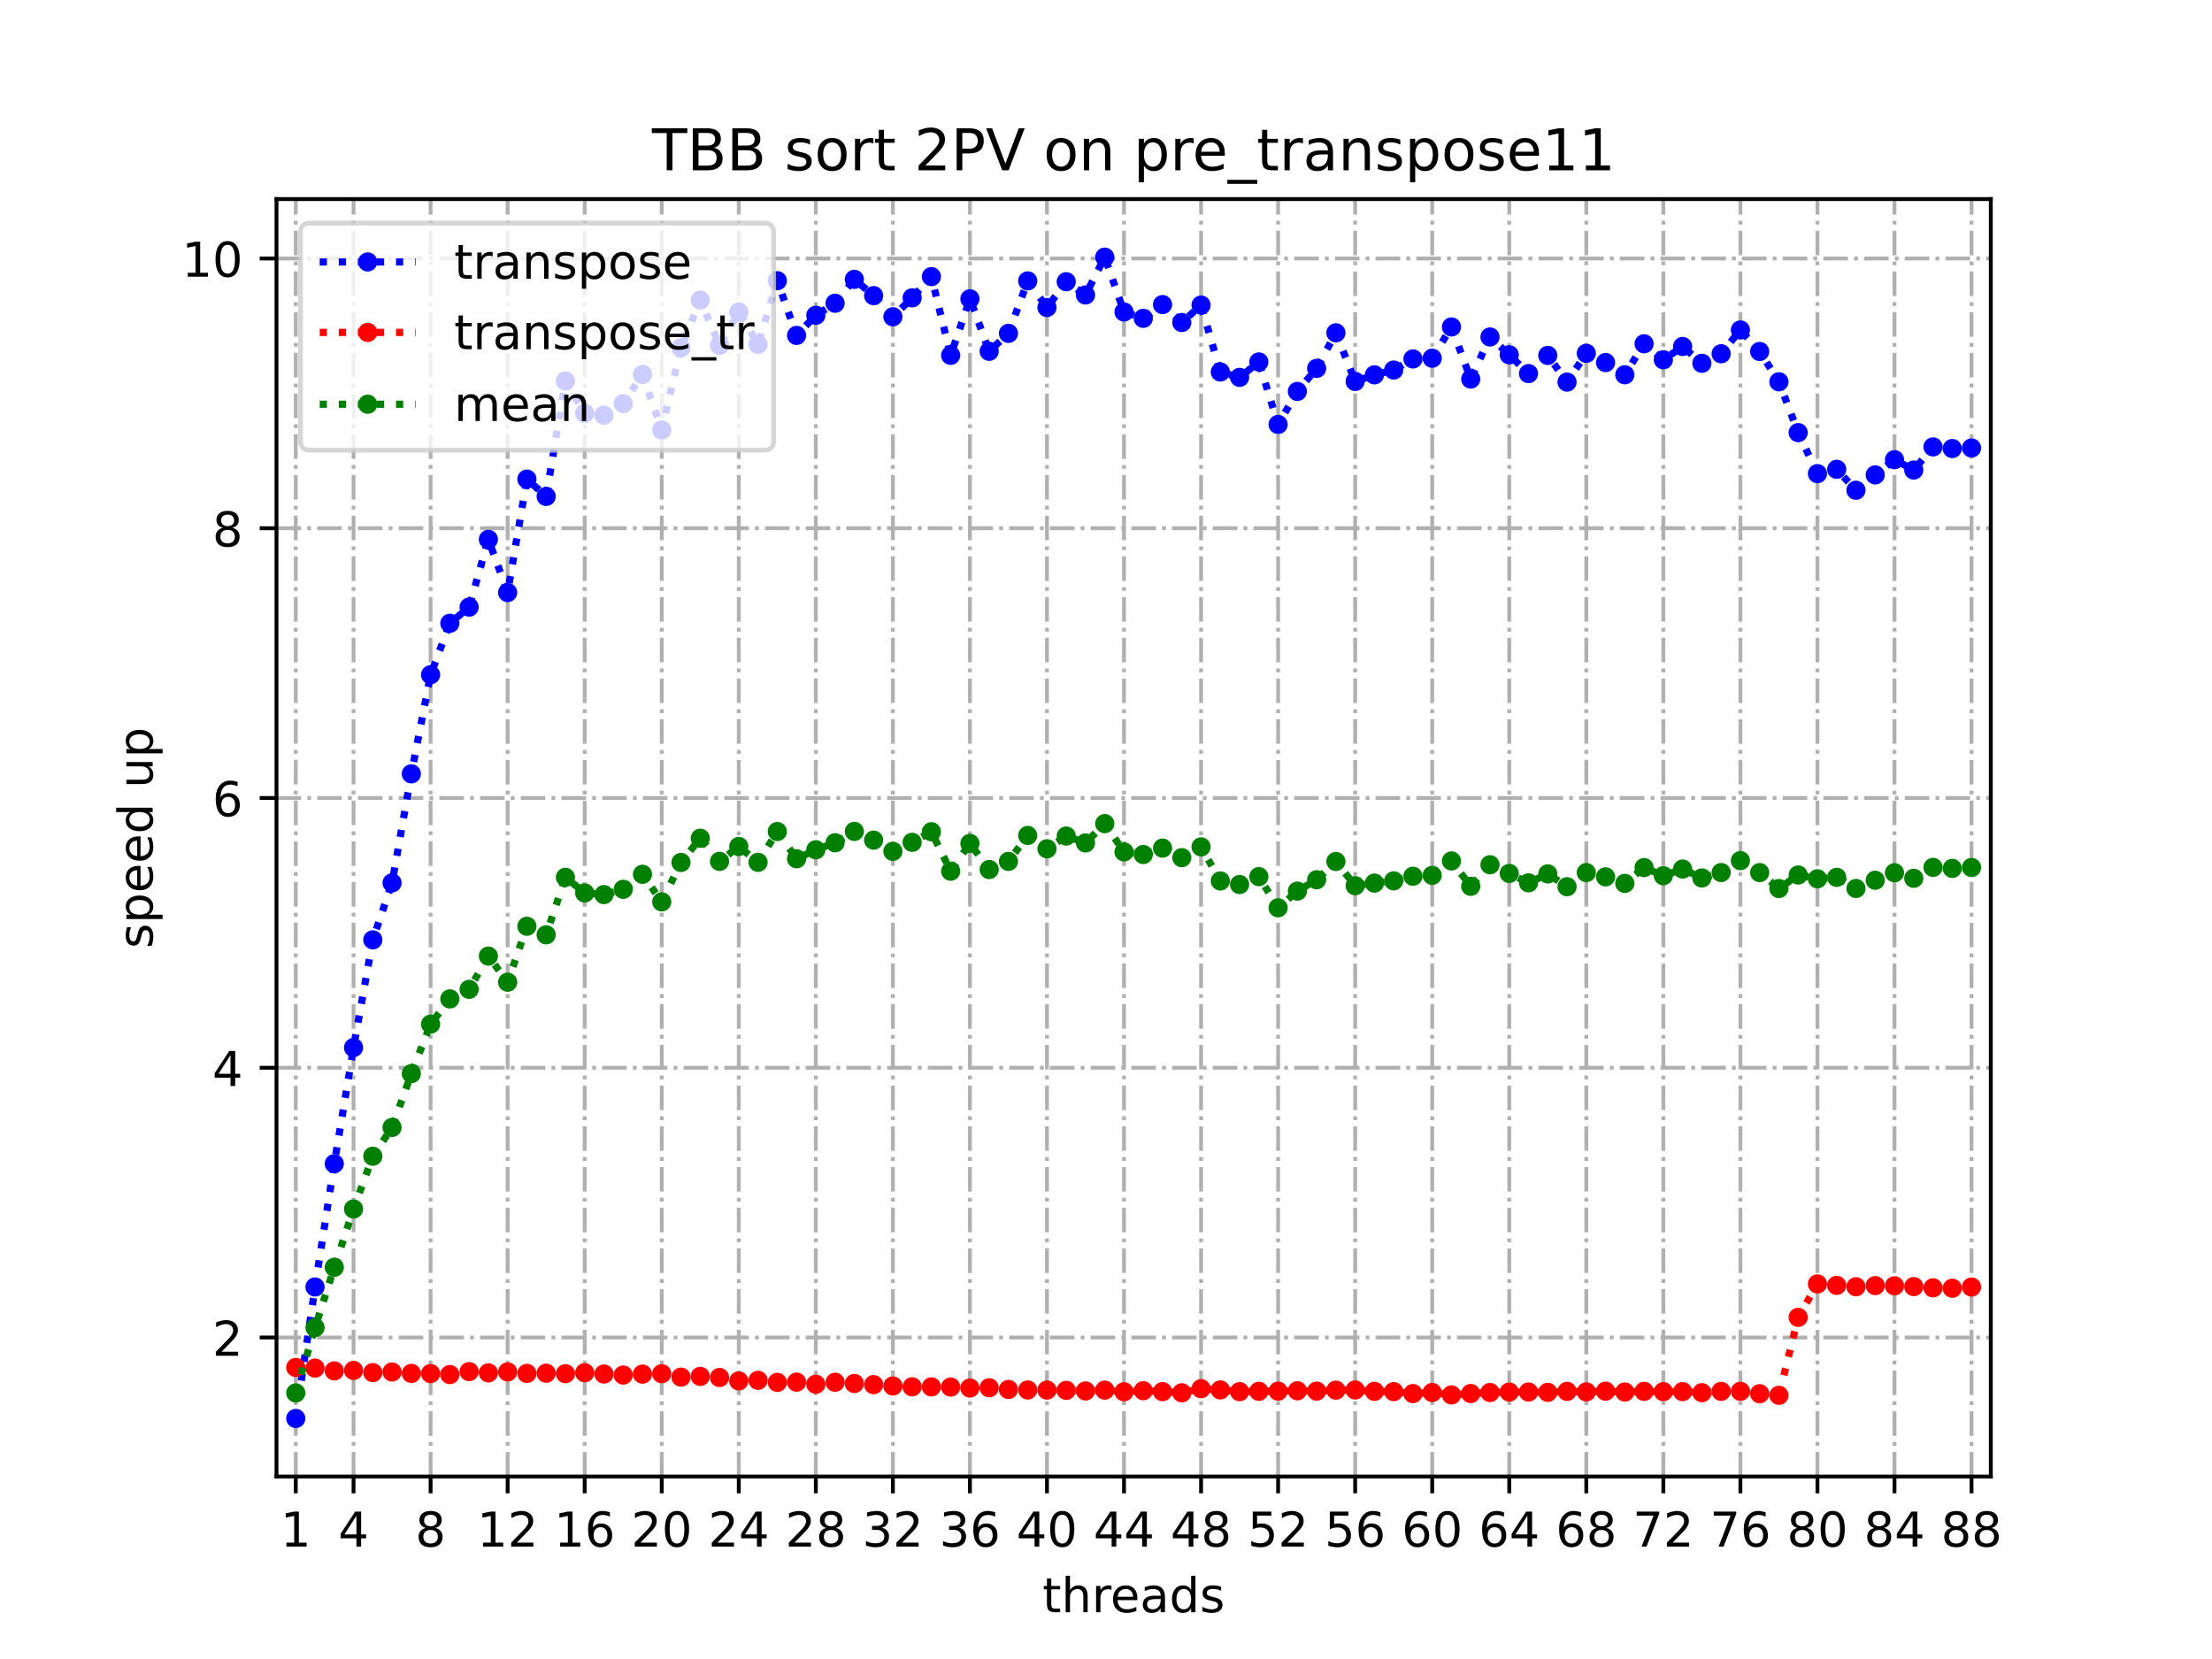 <?xml version="1.0" encoding="utf-8" standalone="no"?>
<!DOCTYPE svg PUBLIC "-//W3C//DTD SVG 1.1//EN"
  "http://www.w3.org/Graphics/SVG/1.1/DTD/svg11.dtd">
<!-- Created with matplotlib (https://matplotlib.org/) -->
<svg height="345.6pt" version="1.1" viewBox="0 0 460.8 345.6" width="460.8pt" xmlns="http://www.w3.org/2000/svg" xmlns:xlink="http://www.w3.org/1999/xlink">
 <defs>
  <style type="text/css">
*{stroke-linecap:butt;stroke-linejoin:round;}
  </style>
 </defs>
 <g id="figure_1">
  <g id="patch_1">
   <path d="M 0 345.6 
L 460.8 345.6 
L 460.8 0 
L 0 0 
z
" style="fill:#ffffff;"/>
  </g>
  <g id="axes_1">
   <g id="patch_2">
    <path d="M 57.6 307.584 
L 414.72 307.584 
L 414.72 41.472 
L 57.6 41.472 
z
" style="fill:#ffffff;"/>
   </g>
   <g id="matplotlib.axis_1">
    <g id="xtick_1">
     <g id="line2d_1">
      <path clip-path="url(#p29b3e36712)" d="M 61.613 307.584 
L 61.613 41.472 
" style="fill:none;stroke:#b0b0b0;stroke-dasharray:5.12,1.28,0.8,1.28;stroke-dashoffset:0;stroke-width:0.8;"/>
     </g>
     <g id="line2d_2">
      <defs>
       <path d="M 0 0 
L 0 3.5 
" id="m9c7448f088" style="stroke:#000000;stroke-width:0.8;"/>
      </defs>
      <g>
       <use style="stroke:#000000;stroke-width:0.8;" x="61.613" xlink:href="#m9c7448f088" y="307.584"/>
      </g>
     </g>
     <g id="text_1">
      <!-- 1 -->
      <defs>
       <path d="M 12.406 8.297 
L 28.516 8.297 
L 28.516 63.922 
L 10.984 60.406 
L 10.984 69.391 
L 28.422 72.906 
L 38.281 72.906 
L 38.281 8.297 
L 54.391 8.297 
L 54.391 0 
L 12.406 0 
z
" id="DejaVuSans-49"/>
      </defs>
      <g transform="translate(58.431 322.182)scale(0.1 -0.1)">
       <use xlink:href="#DejaVuSans-49"/>
      </g>
     </g>
    </g>
    <g id="xtick_2">
     <g id="line2d_3">
      <path clip-path="url(#p29b3e36712)" d="M 73.65 307.584 
L 73.65 41.472 
" style="fill:none;stroke:#b0b0b0;stroke-dasharray:5.12,1.28,0.8,1.28;stroke-dashoffset:0;stroke-width:0.8;"/>
     </g>
     <g id="line2d_4">
      <g>
       <use style="stroke:#000000;stroke-width:0.8;" x="73.65" xlink:href="#m9c7448f088" y="307.584"/>
      </g>
     </g>
     <g id="text_2">
      <!-- 4 -->
      <defs>
       <path d="M 37.797 64.312 
L 12.891 25.391 
L 37.797 25.391 
z
M 35.203 72.906 
L 47.609 72.906 
L 47.609 25.391 
L 58.016 25.391 
L 58.016 17.188 
L 47.609 17.188 
L 47.609 0 
L 37.797 0 
L 37.797 17.188 
L 4.891 17.188 
L 4.891 26.703 
z
" id="DejaVuSans-52"/>
      </defs>
      <g transform="translate(70.469 322.182)scale(0.1 -0.1)">
       <use xlink:href="#DejaVuSans-52"/>
      </g>
     </g>
    </g>
    <g id="xtick_3">
     <g id="line2d_5">
      <path clip-path="url(#p29b3e36712)" d="M 89.701 307.584 
L 89.701 41.472 
" style="fill:none;stroke:#b0b0b0;stroke-dasharray:5.12,1.28,0.8,1.28;stroke-dashoffset:0;stroke-width:0.8;"/>
     </g>
     <g id="line2d_6">
      <g>
       <use style="stroke:#000000;stroke-width:0.8;" x="89.701" xlink:href="#m9c7448f088" y="307.584"/>
      </g>
     </g>
     <g id="text_3">
      <!-- 8 -->
      <defs>
       <path d="M 31.781 34.625 
Q 24.75 34.625 20.719 30.859 
Q 16.703 27.094 16.703 20.516 
Q 16.703 13.922 20.719 10.156 
Q 24.75 6.391 31.781 6.391 
Q 38.812 6.391 42.859 10.172 
Q 46.922 13.969 46.922 20.516 
Q 46.922 27.094 42.891 30.859 
Q 38.875 34.625 31.781 34.625 
z
M 21.922 38.812 
Q 15.578 40.375 12.031 44.719 
Q 8.5 49.078 8.5 55.328 
Q 8.5 64.062 14.719 69.141 
Q 20.953 74.219 31.781 74.219 
Q 42.672 74.219 48.875 69.141 
Q 55.078 64.062 55.078 55.328 
Q 55.078 49.078 51.531 44.719 
Q 48 40.375 41.703 38.812 
Q 48.828 37.156 52.797 32.312 
Q 56.781 27.484 56.781 20.516 
Q 56.781 9.906 50.312 4.234 
Q 43.844 -1.422 31.781 -1.422 
Q 19.734 -1.422 13.25 4.234 
Q 6.781 9.906 6.781 20.516 
Q 6.781 27.484 10.781 32.312 
Q 14.797 37.156 21.922 38.812 
z
M 18.312 54.391 
Q 18.312 48.734 21.844 45.562 
Q 25.391 42.391 31.781 42.391 
Q 38.141 42.391 41.719 45.562 
Q 45.312 48.734 45.312 54.391 
Q 45.312 60.062 41.719 63.234 
Q 38.141 66.406 31.781 66.406 
Q 25.391 66.406 21.844 63.234 
Q 18.312 60.062 18.312 54.391 
z
" id="DejaVuSans-56"/>
      </defs>
      <g transform="translate(86.519 322.182)scale(0.1 -0.1)">
       <use xlink:href="#DejaVuSans-56"/>
      </g>
     </g>
    </g>
    <g id="xtick_4">
     <g id="line2d_7">
      <path clip-path="url(#p29b3e36712)" d="M 105.751 307.584 
L 105.751 41.472 
" style="fill:none;stroke:#b0b0b0;stroke-dasharray:5.12,1.28,0.8,1.28;stroke-dashoffset:0;stroke-width:0.8;"/>
     </g>
     <g id="line2d_8">
      <g>
       <use style="stroke:#000000;stroke-width:0.8;" x="105.751" xlink:href="#m9c7448f088" y="307.584"/>
      </g>
     </g>
     <g id="text_4">
      <!-- 12 -->
      <defs>
       <path d="M 19.188 8.297 
L 53.609 8.297 
L 53.609 0 
L 7.328 0 
L 7.328 8.297 
Q 12.938 14.109 22.625 23.891 
Q 32.328 33.688 34.812 36.531 
Q 39.547 41.844 41.422 45.531 
Q 43.312 49.219 43.312 52.781 
Q 43.312 58.594 39.234 62.25 
Q 35.156 65.922 28.609 65.922 
Q 23.969 65.922 18.812 64.312 
Q 13.672 62.703 7.812 59.422 
L 7.812 69.391 
Q 13.766 71.781 18.938 73 
Q 24.125 74.219 28.422 74.219 
Q 39.75 74.219 46.484 68.547 
Q 53.219 62.891 53.219 53.422 
Q 53.219 48.922 51.531 44.891 
Q 49.859 40.875 45.406 35.406 
Q 44.188 33.984 37.641 27.219 
Q 31.109 20.453 19.188 8.297 
z
" id="DejaVuSans-50"/>
      </defs>
      <g transform="translate(99.389 322.182)scale(0.1 -0.1)">
       <use xlink:href="#DejaVuSans-49"/>
       <use x="63.623" xlink:href="#DejaVuSans-50"/>
      </g>
     </g>
    </g>
    <g id="xtick_5">
     <g id="line2d_9">
      <path clip-path="url(#p29b3e36712)" d="M 121.801 307.584 
L 121.801 41.472 
" style="fill:none;stroke:#b0b0b0;stroke-dasharray:5.12,1.28,0.8,1.28;stroke-dashoffset:0;stroke-width:0.8;"/>
     </g>
     <g id="line2d_10">
      <g>
       <use style="stroke:#000000;stroke-width:0.8;" x="121.801" xlink:href="#m9c7448f088" y="307.584"/>
      </g>
     </g>
     <g id="text_5">
      <!-- 16 -->
      <defs>
       <path d="M 33.016 40.375 
Q 26.375 40.375 22.484 35.828 
Q 18.609 31.297 18.609 23.391 
Q 18.609 15.531 22.484 10.953 
Q 26.375 6.391 33.016 6.391 
Q 39.656 6.391 43.531 10.953 
Q 47.406 15.531 47.406 23.391 
Q 47.406 31.297 43.531 35.828 
Q 39.656 40.375 33.016 40.375 
z
M 52.594 71.297 
L 52.594 62.312 
Q 48.875 64.062 45.094 64.984 
Q 41.312 65.922 37.594 65.922 
Q 27.828 65.922 22.672 59.328 
Q 17.531 52.734 16.797 39.406 
Q 19.672 43.656 24.016 45.922 
Q 28.375 48.188 33.594 48.188 
Q 44.578 48.188 50.953 41.516 
Q 57.328 34.859 57.328 23.391 
Q 57.328 12.156 50.688 5.359 
Q 44.047 -1.422 33.016 -1.422 
Q 20.359 -1.422 13.672 8.266 
Q 6.984 17.969 6.984 36.375 
Q 6.984 53.656 15.188 63.938 
Q 23.391 74.219 37.203 74.219 
Q 40.922 74.219 44.703 73.484 
Q 48.484 72.75 52.594 71.297 
z
" id="DejaVuSans-54"/>
      </defs>
      <g transform="translate(115.439 322.182)scale(0.1 -0.1)">
       <use xlink:href="#DejaVuSans-49"/>
       <use x="63.623" xlink:href="#DejaVuSans-54"/>
      </g>
     </g>
    </g>
    <g id="xtick_6">
     <g id="line2d_11">
      <path clip-path="url(#p29b3e36712)" d="M 137.852 307.584 
L 137.852 41.472 
" style="fill:none;stroke:#b0b0b0;stroke-dasharray:5.12,1.28,0.8,1.28;stroke-dashoffset:0;stroke-width:0.8;"/>
     </g>
     <g id="line2d_12">
      <g>
       <use style="stroke:#000000;stroke-width:0.8;" x="137.852" xlink:href="#m9c7448f088" y="307.584"/>
      </g>
     </g>
     <g id="text_6">
      <!-- 20 -->
      <defs>
       <path d="M 31.781 66.406 
Q 24.172 66.406 20.328 58.906 
Q 16.5 51.422 16.5 36.375 
Q 16.5 21.391 20.328 13.891 
Q 24.172 6.391 31.781 6.391 
Q 39.453 6.391 43.281 13.891 
Q 47.125 21.391 47.125 36.375 
Q 47.125 51.422 43.281 58.906 
Q 39.453 66.406 31.781 66.406 
z
M 31.781 74.219 
Q 44.047 74.219 50.516 64.516 
Q 56.984 54.828 56.984 36.375 
Q 56.984 17.969 50.516 8.266 
Q 44.047 -1.422 31.781 -1.422 
Q 19.531 -1.422 13.062 8.266 
Q 6.594 17.969 6.594 36.375 
Q 6.594 54.828 13.062 64.516 
Q 19.531 74.219 31.781 74.219 
z
" id="DejaVuSans-48"/>
      </defs>
      <g transform="translate(131.489 322.182)scale(0.1 -0.1)">
       <use xlink:href="#DejaVuSans-50"/>
       <use x="63.623" xlink:href="#DejaVuSans-48"/>
      </g>
     </g>
    </g>
    <g id="xtick_7">
     <g id="line2d_13">
      <path clip-path="url(#p29b3e36712)" d="M 153.902 307.584 
L 153.902 41.472 
" style="fill:none;stroke:#b0b0b0;stroke-dasharray:5.12,1.28,0.8,1.28;stroke-dashoffset:0;stroke-width:0.8;"/>
     </g>
     <g id="line2d_14">
      <g>
       <use style="stroke:#000000;stroke-width:0.8;" x="153.902" xlink:href="#m9c7448f088" y="307.584"/>
      </g>
     </g>
     <g id="text_7">
      <!-- 24 -->
      <g transform="translate(147.54 322.182)scale(0.1 -0.1)">
       <use xlink:href="#DejaVuSans-50"/>
       <use x="63.623" xlink:href="#DejaVuSans-52"/>
      </g>
     </g>
    </g>
    <g id="xtick_8">
     <g id="line2d_15">
      <path clip-path="url(#p29b3e36712)" d="M 169.952 307.584 
L 169.952 41.472 
" style="fill:none;stroke:#b0b0b0;stroke-dasharray:5.12,1.28,0.8,1.28;stroke-dashoffset:0;stroke-width:0.8;"/>
     </g>
     <g id="line2d_16">
      <g>
       <use style="stroke:#000000;stroke-width:0.8;" x="169.952" xlink:href="#m9c7448f088" y="307.584"/>
      </g>
     </g>
     <g id="text_8">
      <!-- 28 -->
      <g transform="translate(163.59 322.182)scale(0.1 -0.1)">
       <use xlink:href="#DejaVuSans-50"/>
       <use x="63.623" xlink:href="#DejaVuSans-56"/>
      </g>
     </g>
    </g>
    <g id="xtick_9">
     <g id="line2d_17">
      <path clip-path="url(#p29b3e36712)" d="M 186.003 307.584 
L 186.003 41.472 
" style="fill:none;stroke:#b0b0b0;stroke-dasharray:5.12,1.28,0.8,1.28;stroke-dashoffset:0;stroke-width:0.8;"/>
     </g>
     <g id="line2d_18">
      <g>
       <use style="stroke:#000000;stroke-width:0.8;" x="186.003" xlink:href="#m9c7448f088" y="307.584"/>
      </g>
     </g>
     <g id="text_9">
      <!-- 32 -->
      <defs>
       <path d="M 40.578 39.312 
Q 47.656 37.797 51.625 33 
Q 55.609 28.219 55.609 21.188 
Q 55.609 10.406 48.188 4.484 
Q 40.766 -1.422 27.094 -1.422 
Q 22.516 -1.422 17.656 -0.516 
Q 12.797 0.391 7.625 2.203 
L 7.625 11.719 
Q 11.719 9.328 16.594 8.109 
Q 21.484 6.891 26.812 6.891 
Q 36.078 6.891 40.938 10.547 
Q 45.797 14.203 45.797 21.188 
Q 45.797 27.641 41.281 31.266 
Q 36.766 34.906 28.719 34.906 
L 20.219 34.906 
L 20.219 43.016 
L 29.109 43.016 
Q 36.375 43.016 40.234 45.922 
Q 44.094 48.828 44.094 54.297 
Q 44.094 59.906 40.109 62.906 
Q 36.141 65.922 28.719 65.922 
Q 24.656 65.922 20.016 65.031 
Q 15.375 64.156 9.812 62.312 
L 9.812 71.094 
Q 15.438 72.656 20.344 73.438 
Q 25.25 74.219 29.594 74.219 
Q 40.828 74.219 47.359 69.109 
Q 53.906 64.016 53.906 55.328 
Q 53.906 49.266 50.438 45.094 
Q 46.969 40.922 40.578 39.312 
z
" id="DejaVuSans-51"/>
      </defs>
      <g transform="translate(179.64 322.182)scale(0.1 -0.1)">
       <use xlink:href="#DejaVuSans-51"/>
       <use x="63.623" xlink:href="#DejaVuSans-50"/>
      </g>
     </g>
    </g>
    <g id="xtick_10">
     <g id="line2d_19">
      <path clip-path="url(#p29b3e36712)" d="M 202.053 307.584 
L 202.053 41.472 
" style="fill:none;stroke:#b0b0b0;stroke-dasharray:5.12,1.28,0.8,1.28;stroke-dashoffset:0;stroke-width:0.8;"/>
     </g>
     <g id="line2d_20">
      <g>
       <use style="stroke:#000000;stroke-width:0.8;" x="202.053" xlink:href="#m9c7448f088" y="307.584"/>
      </g>
     </g>
     <g id="text_10">
      <!-- 36 -->
      <g transform="translate(195.691 322.182)scale(0.1 -0.1)">
       <use xlink:href="#DejaVuSans-51"/>
       <use x="63.623" xlink:href="#DejaVuSans-54"/>
      </g>
     </g>
    </g>
    <g id="xtick_11">
     <g id="line2d_21">
      <path clip-path="url(#p29b3e36712)" d="M 218.103 307.584 
L 218.103 41.472 
" style="fill:none;stroke:#b0b0b0;stroke-dasharray:5.12,1.28,0.8,1.28;stroke-dashoffset:0;stroke-width:0.8;"/>
     </g>
     <g id="line2d_22">
      <g>
       <use style="stroke:#000000;stroke-width:0.8;" x="218.103" xlink:href="#m9c7448f088" y="307.584"/>
      </g>
     </g>
     <g id="text_11">
      <!-- 40 -->
      <g transform="translate(211.741 322.182)scale(0.1 -0.1)">
       <use xlink:href="#DejaVuSans-52"/>
       <use x="63.623" xlink:href="#DejaVuSans-48"/>
      </g>
     </g>
    </g>
    <g id="xtick_12">
     <g id="line2d_23">
      <path clip-path="url(#p29b3e36712)" d="M 234.154 307.584 
L 234.154 41.472 
" style="fill:none;stroke:#b0b0b0;stroke-dasharray:5.12,1.28,0.8,1.28;stroke-dashoffset:0;stroke-width:0.8;"/>
     </g>
     <g id="line2d_24">
      <g>
       <use style="stroke:#000000;stroke-width:0.8;" x="234.154" xlink:href="#m9c7448f088" y="307.584"/>
      </g>
     </g>
     <g id="text_12">
      <!-- 44 -->
      <g transform="translate(227.791 322.182)scale(0.1 -0.1)">
       <use xlink:href="#DejaVuSans-52"/>
       <use x="63.623" xlink:href="#DejaVuSans-52"/>
      </g>
     </g>
    </g>
    <g id="xtick_13">
     <g id="line2d_25">
      <path clip-path="url(#p29b3e36712)" d="M 250.204 307.584 
L 250.204 41.472 
" style="fill:none;stroke:#b0b0b0;stroke-dasharray:5.12,1.28,0.8,1.28;stroke-dashoffset:0;stroke-width:0.8;"/>
     </g>
     <g id="line2d_26">
      <g>
       <use style="stroke:#000000;stroke-width:0.8;" x="250.204" xlink:href="#m9c7448f088" y="307.584"/>
      </g>
     </g>
     <g id="text_13">
      <!-- 48 -->
      <g transform="translate(243.842 322.182)scale(0.1 -0.1)">
       <use xlink:href="#DejaVuSans-52"/>
       <use x="63.623" xlink:href="#DejaVuSans-56"/>
      </g>
     </g>
    </g>
    <g id="xtick_14">
     <g id="line2d_27">
      <path clip-path="url(#p29b3e36712)" d="M 266.254 307.584 
L 266.254 41.472 
" style="fill:none;stroke:#b0b0b0;stroke-dasharray:5.12,1.28,0.8,1.28;stroke-dashoffset:0;stroke-width:0.8;"/>
     </g>
     <g id="line2d_28">
      <g>
       <use style="stroke:#000000;stroke-width:0.8;" x="266.254" xlink:href="#m9c7448f088" y="307.584"/>
      </g>
     </g>
     <g id="text_14">
      <!-- 52 -->
      <defs>
       <path d="M 10.797 72.906 
L 49.516 72.906 
L 49.516 64.594 
L 19.828 64.594 
L 19.828 46.734 
Q 21.969 47.469 24.109 47.828 
Q 26.266 48.188 28.422 48.188 
Q 40.625 48.188 47.75 41.5 
Q 54.891 34.812 54.891 23.391 
Q 54.891 11.625 47.562 5.094 
Q 40.234 -1.422 26.906 -1.422 
Q 22.312 -1.422 17.547 -0.641 
Q 12.797 0.141 7.719 1.703 
L 7.719 11.625 
Q 12.109 9.234 16.797 8.062 
Q 21.484 6.891 26.703 6.891 
Q 35.156 6.891 40.078 11.328 
Q 45.016 15.766 45.016 23.391 
Q 45.016 31 40.078 35.438 
Q 35.156 39.891 26.703 39.891 
Q 22.75 39.891 18.812 39.016 
Q 14.891 38.141 10.797 36.281 
z
" id="DejaVuSans-53"/>
      </defs>
      <g transform="translate(259.892 322.182)scale(0.1 -0.1)">
       <use xlink:href="#DejaVuSans-53"/>
       <use x="63.623" xlink:href="#DejaVuSans-50"/>
      </g>
     </g>
    </g>
    <g id="xtick_15">
     <g id="line2d_29">
      <path clip-path="url(#p29b3e36712)" d="M 282.305 307.584 
L 282.305 41.472 
" style="fill:none;stroke:#b0b0b0;stroke-dasharray:5.12,1.28,0.8,1.28;stroke-dashoffset:0;stroke-width:0.8;"/>
     </g>
     <g id="line2d_30">
      <g>
       <use style="stroke:#000000;stroke-width:0.8;" x="282.305" xlink:href="#m9c7448f088" y="307.584"/>
      </g>
     </g>
     <g id="text_15">
      <!-- 56 -->
      <g transform="translate(275.942 322.182)scale(0.1 -0.1)">
       <use xlink:href="#DejaVuSans-53"/>
       <use x="63.623" xlink:href="#DejaVuSans-54"/>
      </g>
     </g>
    </g>
    <g id="xtick_16">
     <g id="line2d_31">
      <path clip-path="url(#p29b3e36712)" d="M 298.355 307.584 
L 298.355 41.472 
" style="fill:none;stroke:#b0b0b0;stroke-dasharray:5.12,1.28,0.8,1.28;stroke-dashoffset:0;stroke-width:0.8;"/>
     </g>
     <g id="line2d_32">
      <g>
       <use style="stroke:#000000;stroke-width:0.8;" x="298.355" xlink:href="#m9c7448f088" y="307.584"/>
      </g>
     </g>
     <g id="text_16">
      <!-- 60 -->
      <g transform="translate(291.993 322.182)scale(0.1 -0.1)">
       <use xlink:href="#DejaVuSans-54"/>
       <use x="63.623" xlink:href="#DejaVuSans-48"/>
      </g>
     </g>
    </g>
    <g id="xtick_17">
     <g id="line2d_33">
      <path clip-path="url(#p29b3e36712)" d="M 314.405 307.584 
L 314.405 41.472 
" style="fill:none;stroke:#b0b0b0;stroke-dasharray:5.12,1.28,0.8,1.28;stroke-dashoffset:0;stroke-width:0.8;"/>
     </g>
     <g id="line2d_34">
      <g>
       <use style="stroke:#000000;stroke-width:0.8;" x="314.405" xlink:href="#m9c7448f088" y="307.584"/>
      </g>
     </g>
     <g id="text_17">
      <!-- 64 -->
      <g transform="translate(308.043 322.182)scale(0.1 -0.1)">
       <use xlink:href="#DejaVuSans-54"/>
       <use x="63.623" xlink:href="#DejaVuSans-52"/>
      </g>
     </g>
    </g>
    <g id="xtick_18">
     <g id="line2d_35">
      <path clip-path="url(#p29b3e36712)" d="M 330.456 307.584 
L 330.456 41.472 
" style="fill:none;stroke:#b0b0b0;stroke-dasharray:5.12,1.28,0.8,1.28;stroke-dashoffset:0;stroke-width:0.8;"/>
     </g>
     <g id="line2d_36">
      <g>
       <use style="stroke:#000000;stroke-width:0.8;" x="330.456" xlink:href="#m9c7448f088" y="307.584"/>
      </g>
     </g>
     <g id="text_18">
      <!-- 68 -->
      <g transform="translate(324.093 322.182)scale(0.1 -0.1)">
       <use xlink:href="#DejaVuSans-54"/>
       <use x="63.623" xlink:href="#DejaVuSans-56"/>
      </g>
     </g>
    </g>
    <g id="xtick_19">
     <g id="line2d_37">
      <path clip-path="url(#p29b3e36712)" d="M 346.506 307.584 
L 346.506 41.472 
" style="fill:none;stroke:#b0b0b0;stroke-dasharray:5.12,1.28,0.8,1.28;stroke-dashoffset:0;stroke-width:0.8;"/>
     </g>
     <g id="line2d_38">
      <g>
       <use style="stroke:#000000;stroke-width:0.8;" x="346.506" xlink:href="#m9c7448f088" y="307.584"/>
      </g>
     </g>
     <g id="text_19">
      <!-- 72 -->
      <defs>
       <path d="M 8.203 72.906 
L 55.078 72.906 
L 55.078 68.703 
L 28.609 0 
L 18.312 0 
L 43.219 64.594 
L 8.203 64.594 
z
" id="DejaVuSans-55"/>
      </defs>
      <g transform="translate(340.144 322.182)scale(0.1 -0.1)">
       <use xlink:href="#DejaVuSans-55"/>
       <use x="63.623" xlink:href="#DejaVuSans-50"/>
      </g>
     </g>
    </g>
    <g id="xtick_20">
     <g id="line2d_39">
      <path clip-path="url(#p29b3e36712)" d="M 362.556 307.584 
L 362.556 41.472 
" style="fill:none;stroke:#b0b0b0;stroke-dasharray:5.12,1.28,0.8,1.28;stroke-dashoffset:0;stroke-width:0.8;"/>
     </g>
     <g id="line2d_40">
      <g>
       <use style="stroke:#000000;stroke-width:0.8;" x="362.556" xlink:href="#m9c7448f088" y="307.584"/>
      </g>
     </g>
     <g id="text_20">
      <!-- 76 -->
      <g transform="translate(356.194 322.182)scale(0.1 -0.1)">
       <use xlink:href="#DejaVuSans-55"/>
       <use x="63.623" xlink:href="#DejaVuSans-54"/>
      </g>
     </g>
    </g>
    <g id="xtick_21">
     <g id="line2d_41">
      <path clip-path="url(#p29b3e36712)" d="M 378.607 307.584 
L 378.607 41.472 
" style="fill:none;stroke:#b0b0b0;stroke-dasharray:5.12,1.28,0.8,1.28;stroke-dashoffset:0;stroke-width:0.8;"/>
     </g>
     <g id="line2d_42">
      <g>
       <use style="stroke:#000000;stroke-width:0.8;" x="378.607" xlink:href="#m9c7448f088" y="307.584"/>
      </g>
     </g>
     <g id="text_21">
      <!-- 80 -->
      <g transform="translate(372.244 322.182)scale(0.1 -0.1)">
       <use xlink:href="#DejaVuSans-56"/>
       <use x="63.623" xlink:href="#DejaVuSans-48"/>
      </g>
     </g>
    </g>
    <g id="xtick_22">
     <g id="line2d_43">
      <path clip-path="url(#p29b3e36712)" d="M 394.657 307.584 
L 394.657 41.472 
" style="fill:none;stroke:#b0b0b0;stroke-dasharray:5.12,1.28,0.8,1.28;stroke-dashoffset:0;stroke-width:0.8;"/>
     </g>
     <g id="line2d_44">
      <g>
       <use style="stroke:#000000;stroke-width:0.8;" x="394.657" xlink:href="#m9c7448f088" y="307.584"/>
      </g>
     </g>
     <g id="text_22">
      <!-- 84 -->
      <g transform="translate(388.295 322.182)scale(0.1 -0.1)">
       <use xlink:href="#DejaVuSans-56"/>
       <use x="63.623" xlink:href="#DejaVuSans-52"/>
      </g>
     </g>
    </g>
    <g id="xtick_23">
     <g id="line2d_45">
      <path clip-path="url(#p29b3e36712)" d="M 410.707 307.584 
L 410.707 41.472 
" style="fill:none;stroke:#b0b0b0;stroke-dasharray:5.12,1.28,0.8,1.28;stroke-dashoffset:0;stroke-width:0.8;"/>
     </g>
     <g id="line2d_46">
      <g>
       <use style="stroke:#000000;stroke-width:0.8;" x="410.707" xlink:href="#m9c7448f088" y="307.584"/>
      </g>
     </g>
     <g id="text_23">
      <!-- 88 -->
      <g transform="translate(404.345 322.182)scale(0.1 -0.1)">
       <use xlink:href="#DejaVuSans-56"/>
       <use x="63.623" xlink:href="#DejaVuSans-56"/>
      </g>
     </g>
    </g>
    <g id="text_24">
     <!-- threads -->
     <defs>
      <path d="M 18.312 70.219 
L 18.312 54.688 
L 36.812 54.688 
L 36.812 47.703 
L 18.312 47.703 
L 18.312 18.016 
Q 18.312 11.328 20.141 9.422 
Q 21.969 7.516 27.594 7.516 
L 36.812 7.516 
L 36.812 0 
L 27.594 0 
Q 17.188 0 13.234 3.875 
Q 9.281 7.766 9.281 18.016 
L 9.281 47.703 
L 2.688 47.703 
L 2.688 54.688 
L 9.281 54.688 
L 9.281 70.219 
z
" id="DejaVuSans-116"/>
      <path d="M 54.891 33.016 
L 54.891 0 
L 45.906 0 
L 45.906 32.719 
Q 45.906 40.484 42.875 44.328 
Q 39.844 48.188 33.797 48.188 
Q 26.516 48.188 22.312 43.547 
Q 18.109 38.922 18.109 30.906 
L 18.109 0 
L 9.078 0 
L 9.078 75.984 
L 18.109 75.984 
L 18.109 46.188 
Q 21.344 51.125 25.703 53.562 
Q 30.078 56 35.797 56 
Q 45.219 56 50.047 50.172 
Q 54.891 44.344 54.891 33.016 
z
" id="DejaVuSans-104"/>
      <path d="M 41.109 46.297 
Q 39.594 47.172 37.812 47.578 
Q 36.031 48 33.891 48 
Q 26.266 48 22.188 43.047 
Q 18.109 38.094 18.109 28.812 
L 18.109 0 
L 9.078 0 
L 9.078 54.688 
L 18.109 54.688 
L 18.109 46.188 
Q 20.953 51.172 25.484 53.578 
Q 30.031 56 36.531 56 
Q 37.453 56 38.578 55.875 
Q 39.703 55.766 41.062 55.516 
z
" id="DejaVuSans-114"/>
      <path d="M 56.203 29.594 
L 56.203 25.203 
L 14.891 25.203 
Q 15.484 15.922 20.484 11.062 
Q 25.484 6.203 34.422 6.203 
Q 39.594 6.203 44.453 7.469 
Q 49.312 8.734 54.109 11.281 
L 54.109 2.781 
Q 49.266 0.734 44.188 -0.344 
Q 39.109 -1.422 33.891 -1.422 
Q 20.797 -1.422 13.156 6.188 
Q 5.516 13.812 5.516 26.812 
Q 5.516 40.234 12.766 48.109 
Q 20.016 56 32.328 56 
Q 43.359 56 49.781 48.891 
Q 56.203 41.797 56.203 29.594 
z
M 47.219 32.234 
Q 47.125 39.594 43.094 43.984 
Q 39.062 48.391 32.422 48.391 
Q 24.906 48.391 20.391 44.141 
Q 15.875 39.891 15.188 32.172 
z
" id="DejaVuSans-101"/>
      <path d="M 34.281 27.484 
Q 23.391 27.484 19.188 25 
Q 14.984 22.516 14.984 16.5 
Q 14.984 11.719 18.141 8.906 
Q 21.297 6.109 26.703 6.109 
Q 34.188 6.109 38.703 11.406 
Q 43.219 16.703 43.219 25.484 
L 43.219 27.484 
z
M 52.203 31.203 
L 52.203 0 
L 43.219 0 
L 43.219 8.297 
Q 40.141 3.328 35.547 0.953 
Q 30.953 -1.422 24.312 -1.422 
Q 15.922 -1.422 10.953 3.297 
Q 6 8.016 6 15.922 
Q 6 25.141 12.172 29.828 
Q 18.359 34.516 30.609 34.516 
L 43.219 34.516 
L 43.219 35.406 
Q 43.219 41.609 39.141 45 
Q 35.062 48.391 27.688 48.391 
Q 23 48.391 18.547 47.266 
Q 14.109 46.141 10.016 43.891 
L 10.016 52.203 
Q 14.938 54.109 19.578 55.047 
Q 24.219 56 28.609 56 
Q 40.484 56 46.344 49.844 
Q 52.203 43.703 52.203 31.203 
z
" id="DejaVuSans-97"/>
      <path d="M 45.406 46.391 
L 45.406 75.984 
L 54.391 75.984 
L 54.391 0 
L 45.406 0 
L 45.406 8.203 
Q 42.578 3.328 38.25 0.953 
Q 33.938 -1.422 27.875 -1.422 
Q 17.969 -1.422 11.734 6.484 
Q 5.516 14.406 5.516 27.297 
Q 5.516 40.188 11.734 48.094 
Q 17.969 56 27.875 56 
Q 33.938 56 38.25 53.625 
Q 42.578 51.266 45.406 46.391 
z
M 14.797 27.297 
Q 14.797 17.391 18.875 11.75 
Q 22.953 6.109 30.078 6.109 
Q 37.203 6.109 41.297 11.75 
Q 45.406 17.391 45.406 27.297 
Q 45.406 37.203 41.297 42.844 
Q 37.203 48.484 30.078 48.484 
Q 22.953 48.484 18.875 42.844 
Q 14.797 37.203 14.797 27.297 
z
" id="DejaVuSans-100"/>
      <path d="M 44.281 53.078 
L 44.281 44.578 
Q 40.484 46.531 36.375 47.5 
Q 32.281 48.484 27.875 48.484 
Q 21.188 48.484 17.844 46.438 
Q 14.5 44.391 14.5 40.281 
Q 14.5 37.156 16.891 35.375 
Q 19.281 33.594 26.516 31.984 
L 29.594 31.297 
Q 39.156 29.25 43.188 25.516 
Q 47.219 21.781 47.219 15.094 
Q 47.219 7.469 41.188 3.016 
Q 35.156 -1.422 24.609 -1.422 
Q 20.219 -1.422 15.453 -0.562 
Q 10.688 0.297 5.422 2 
L 5.422 11.281 
Q 10.406 8.688 15.234 7.391 
Q 20.062 6.109 24.812 6.109 
Q 31.156 6.109 34.562 8.281 
Q 37.984 10.453 37.984 14.406 
Q 37.984 18.062 35.516 20.016 
Q 33.062 21.969 24.703 23.781 
L 21.578 24.516 
Q 13.234 26.266 9.516 29.906 
Q 5.812 33.547 5.812 39.891 
Q 5.812 47.609 11.281 51.797 
Q 16.75 56 26.812 56 
Q 31.781 56 36.172 55.266 
Q 40.578 54.547 44.281 53.078 
z
" id="DejaVuSans-115"/>
     </defs>
     <g transform="translate(217.169 335.861)scale(0.1 -0.1)">
      <use xlink:href="#DejaVuSans-116"/>
      <use x="39.209" xlink:href="#DejaVuSans-104"/>
      <use x="102.588" xlink:href="#DejaVuSans-114"/>
      <use x="141.451" xlink:href="#DejaVuSans-101"/>
      <use x="202.975" xlink:href="#DejaVuSans-97"/>
      <use x="264.254" xlink:href="#DejaVuSans-100"/>
      <use x="327.73" xlink:href="#DejaVuSans-115"/>
     </g>
    </g>
   </g>
   <g id="matplotlib.axis_2">
    <g id="ytick_1">
     <g id="line2d_47">
      <path clip-path="url(#p29b3e36712)" d="M 57.6 278.626 
L 414.72 278.626 
" style="fill:none;stroke:#b0b0b0;stroke-dasharray:5.12,1.28,0.8,1.28;stroke-dashoffset:0;stroke-width:0.8;"/>
     </g>
     <g id="line2d_48">
      <defs>
       <path d="M 0 0 
L -3.5 0 
" id="m80f9d746c0" style="stroke:#000000;stroke-width:0.8;"/>
      </defs>
      <g>
       <use style="stroke:#000000;stroke-width:0.8;" x="57.6" xlink:href="#m80f9d746c0" y="278.626"/>
      </g>
     </g>
     <g id="text_25">
      <!-- 2 -->
      <g transform="translate(44.237 282.425)scale(0.1 -0.1)">
       <use xlink:href="#DejaVuSans-50"/>
      </g>
     </g>
    </g>
    <g id="ytick_2">
     <g id="line2d_49">
      <path clip-path="url(#p29b3e36712)" d="M 57.6 222.43 
L 414.72 222.43 
" style="fill:none;stroke:#b0b0b0;stroke-dasharray:5.12,1.28,0.8,1.28;stroke-dashoffset:0;stroke-width:0.8;"/>
     </g>
     <g id="line2d_50">
      <g>
       <use style="stroke:#000000;stroke-width:0.8;" x="57.6" xlink:href="#m80f9d746c0" y="222.43"/>
      </g>
     </g>
     <g id="text_26">
      <!-- 4 -->
      <g transform="translate(44.237 226.23)scale(0.1 -0.1)">
       <use xlink:href="#DejaVuSans-52"/>
      </g>
     </g>
    </g>
    <g id="ytick_3">
     <g id="line2d_51">
      <path clip-path="url(#p29b3e36712)" d="M 57.6 166.235 
L 414.72 166.235 
" style="fill:none;stroke:#b0b0b0;stroke-dasharray:5.12,1.28,0.8,1.28;stroke-dashoffset:0;stroke-width:0.8;"/>
     </g>
     <g id="line2d_52">
      <g>
       <use style="stroke:#000000;stroke-width:0.8;" x="57.6" xlink:href="#m80f9d746c0" y="166.235"/>
      </g>
     </g>
     <g id="text_27">
      <!-- 6 -->
      <g transform="translate(44.237 170.035)scale(0.1 -0.1)">
       <use xlink:href="#DejaVuSans-54"/>
      </g>
     </g>
    </g>
    <g id="ytick_4">
     <g id="line2d_53">
      <path clip-path="url(#p29b3e36712)" d="M 57.6 110.04 
L 414.72 110.04 
" style="fill:none;stroke:#b0b0b0;stroke-dasharray:5.12,1.28,0.8,1.28;stroke-dashoffset:0;stroke-width:0.8;"/>
     </g>
     <g id="line2d_54">
      <g>
       <use style="stroke:#000000;stroke-width:0.8;" x="57.6" xlink:href="#m80f9d746c0" y="110.04"/>
      </g>
     </g>
     <g id="text_28">
      <!-- 8 -->
      <g transform="translate(44.237 113.84)scale(0.1 -0.1)">
       <use xlink:href="#DejaVuSans-56"/>
      </g>
     </g>
    </g>
    <g id="ytick_5">
     <g id="line2d_55">
      <path clip-path="url(#p29b3e36712)" d="M 57.6 53.845 
L 414.72 53.845 
" style="fill:none;stroke:#b0b0b0;stroke-dasharray:5.12,1.28,0.8,1.28;stroke-dashoffset:0;stroke-width:0.8;"/>
     </g>
     <g id="line2d_56">
      <g>
       <use style="stroke:#000000;stroke-width:0.8;" x="57.6" xlink:href="#m80f9d746c0" y="53.845"/>
      </g>
     </g>
     <g id="text_29">
      <!-- 10 -->
      <g transform="translate(37.875 57.645)scale(0.1 -0.1)">
       <use xlink:href="#DejaVuSans-49"/>
       <use x="63.623" xlink:href="#DejaVuSans-48"/>
      </g>
     </g>
    </g>
    <g id="text_30">
     <!-- speed up -->
     <defs>
      <path d="M 18.109 8.203 
L 18.109 -20.797 
L 9.078 -20.797 
L 9.078 54.688 
L 18.109 54.688 
L 18.109 46.391 
Q 20.953 51.266 25.266 53.625 
Q 29.594 56 35.594 56 
Q 45.562 56 51.781 48.094 
Q 58.016 40.188 58.016 27.297 
Q 58.016 14.406 51.781 6.484 
Q 45.562 -1.422 35.594 -1.422 
Q 29.594 -1.422 25.266 0.953 
Q 20.953 3.328 18.109 8.203 
z
M 48.688 27.297 
Q 48.688 37.203 44.609 42.844 
Q 40.531 48.484 33.406 48.484 
Q 26.266 48.484 22.188 42.844 
Q 18.109 37.203 18.109 27.297 
Q 18.109 17.391 22.188 11.75 
Q 26.266 6.109 33.406 6.109 
Q 40.531 6.109 44.609 11.75 
Q 48.688 17.391 48.688 27.297 
z
" id="DejaVuSans-112"/>
      <path id="DejaVuSans-32"/>
      <path d="M 8.5 21.578 
L 8.5 54.688 
L 17.484 54.688 
L 17.484 21.922 
Q 17.484 14.156 20.5 10.266 
Q 23.531 6.391 29.594 6.391 
Q 36.859 6.391 41.078 11.031 
Q 45.312 15.672 45.312 23.688 
L 45.312 54.688 
L 54.297 54.688 
L 54.297 0 
L 45.312 0 
L 45.312 8.406 
Q 42.047 3.422 37.719 1 
Q 33.406 -1.422 27.688 -1.422 
Q 18.266 -1.422 13.375 4.438 
Q 8.5 10.297 8.5 21.578 
z
M 31.109 56 
z
" id="DejaVuSans-117"/>
     </defs>
     <g transform="translate(31.795 197.566)rotate(-90)scale(0.1 -0.1)">
      <use xlink:href="#DejaVuSans-115"/>
      <use x="52.1" xlink:href="#DejaVuSans-112"/>
      <use x="115.576" xlink:href="#DejaVuSans-101"/>
      <use x="177.1" xlink:href="#DejaVuSans-101"/>
      <use x="238.623" xlink:href="#DejaVuSans-100"/>
      <use x="302.1" xlink:href="#DejaVuSans-32"/>
      <use x="333.887" xlink:href="#DejaVuSans-117"/>
      <use x="397.266" xlink:href="#DejaVuSans-112"/>
     </g>
    </g>
   </g>
   <g id="line2d_57">
    <path clip-path="url(#p29b3e36712)" d="M 61.613 295.488 
L 65.625 268.105 
L 69.638 242.417 
L 73.65 218.229 
L 77.663 195.784 
L 81.676 183.919 
L 85.688 161.207 
L 89.701 140.56 
L 93.713 129.843 
L 97.726 126.47 
L 101.738 112.362 
L 105.751 123.433 
L 109.764 99.808 
L 113.776 103.415 
L 117.789 79.362 
L 121.801 86.069 
L 125.814 86.485 
L 129.827 84.078 
L 133.839 78.008 
L 137.852 89.578 
L 141.864 72.454 
L 145.877 62.505 
L 149.889 71.932 
L 153.902 65.012 
L 157.915 71.742 
L 161.927 58.477 
L 165.94 69.872 
L 169.952 65.682 
L 173.965 63.167 
L 177.978 58.193 
L 181.99 61.584 
L 186.003 65.99 
L 190.015 62.045 
L 194.028 57.623 
L 198.04 74.027 
L 202.053 62.25 
L 206.066 73.182 
L 210.078 69.446 
L 214.091 58.519 
L 218.103 64.057 
L 222.116 58.687 
L 226.129 61.45 
L 230.141 53.568 
L 234.154 64.992 
L 238.166 66.318 
L 242.179 63.451 
L 246.191 67.188 
L 250.204 63.552 
L 254.217 77.49 
L 258.229 78.615 
L 262.242 75.404 
L 266.254 88.422 
L 270.267 81.543 
L 274.28 76.74 
L 278.292 69.33 
L 282.305 79.461 
L 286.317 78.09 
L 290.33 77.088 
L 294.342 74.773 
L 298.355 74.624 
L 302.368 68.112 
L 306.38 78.966 
L 310.393 70.2 
L 314.405 73.914 
L 318.418 77.826 
L 322.431 74.045 
L 326.443 79.595 
L 330.456 73.605 
L 334.468 75.525 
L 338.481 78.071 
L 342.493 71.618 
L 346.506 74.95 
L 350.519 72.179 
L 354.531 75.682 
L 358.544 73.689 
L 362.556 68.737 
L 366.569 73.219 
L 370.582 79.533 
L 374.594 90.123 
L 378.607 98.67 
L 382.619 97.769 
L 386.632 102.126 
L 390.644 98.931 
L 394.657 95.757 
L 398.67 97.916 
L 402.682 93.101 
L 406.695 93.439 
L 410.707 93.326 
" style="fill:none;stroke:#0000ff;stroke-dasharray:1.5,2.475;stroke-dashoffset:0;stroke-width:1.5;"/>
    <defs>
     <path d="M 0 1.5 
C 0.398 1.5 0.779 1.342 1.061 1.061 
C 1.342 0.779 1.5 0.398 1.5 0 
C 1.5 -0.398 1.342 -0.779 1.061 -1.061 
C 0.779 -1.342 0.398 -1.5 0 -1.5 
C -0.398 -1.5 -0.779 -1.342 -1.061 -1.061 
C -1.342 -0.779 -1.5 -0.398 -1.5 0 
C -1.5 0.398 -1.342 0.779 -1.061 1.061 
C -0.779 1.342 -0.398 1.5 0 1.5 
z
" id="me36aa2686d" style="stroke:#0000ff;"/>
    </defs>
    <g clip-path="url(#p29b3e36712)">
     <use style="fill:#0000ff;stroke:#0000ff;" x="61.613" xlink:href="#me36aa2686d" y="295.488"/>
     <use style="fill:#0000ff;stroke:#0000ff;" x="65.625" xlink:href="#me36aa2686d" y="268.105"/>
     <use style="fill:#0000ff;stroke:#0000ff;" x="69.638" xlink:href="#me36aa2686d" y="242.417"/>
     <use style="fill:#0000ff;stroke:#0000ff;" x="73.65" xlink:href="#me36aa2686d" y="218.229"/>
     <use style="fill:#0000ff;stroke:#0000ff;" x="77.663" xlink:href="#me36aa2686d" y="195.784"/>
     <use style="fill:#0000ff;stroke:#0000ff;" x="81.676" xlink:href="#me36aa2686d" y="183.919"/>
     <use style="fill:#0000ff;stroke:#0000ff;" x="85.688" xlink:href="#me36aa2686d" y="161.207"/>
     <use style="fill:#0000ff;stroke:#0000ff;" x="89.701" xlink:href="#me36aa2686d" y="140.56"/>
     <use style="fill:#0000ff;stroke:#0000ff;" x="93.713" xlink:href="#me36aa2686d" y="129.843"/>
     <use style="fill:#0000ff;stroke:#0000ff;" x="97.726" xlink:href="#me36aa2686d" y="126.47"/>
     <use style="fill:#0000ff;stroke:#0000ff;" x="101.738" xlink:href="#me36aa2686d" y="112.362"/>
     <use style="fill:#0000ff;stroke:#0000ff;" x="105.751" xlink:href="#me36aa2686d" y="123.433"/>
     <use style="fill:#0000ff;stroke:#0000ff;" x="109.764" xlink:href="#me36aa2686d" y="99.808"/>
     <use style="fill:#0000ff;stroke:#0000ff;" x="113.776" xlink:href="#me36aa2686d" y="103.415"/>
     <use style="fill:#0000ff;stroke:#0000ff;" x="117.789" xlink:href="#me36aa2686d" y="79.362"/>
     <use style="fill:#0000ff;stroke:#0000ff;" x="121.801" xlink:href="#me36aa2686d" y="86.069"/>
     <use style="fill:#0000ff;stroke:#0000ff;" x="125.814" xlink:href="#me36aa2686d" y="86.485"/>
     <use style="fill:#0000ff;stroke:#0000ff;" x="129.827" xlink:href="#me36aa2686d" y="84.078"/>
     <use style="fill:#0000ff;stroke:#0000ff;" x="133.839" xlink:href="#me36aa2686d" y="78.008"/>
     <use style="fill:#0000ff;stroke:#0000ff;" x="137.852" xlink:href="#me36aa2686d" y="89.578"/>
     <use style="fill:#0000ff;stroke:#0000ff;" x="141.864" xlink:href="#me36aa2686d" y="72.454"/>
     <use style="fill:#0000ff;stroke:#0000ff;" x="145.877" xlink:href="#me36aa2686d" y="62.505"/>
     <use style="fill:#0000ff;stroke:#0000ff;" x="149.889" xlink:href="#me36aa2686d" y="71.932"/>
     <use style="fill:#0000ff;stroke:#0000ff;" x="153.902" xlink:href="#me36aa2686d" y="65.012"/>
     <use style="fill:#0000ff;stroke:#0000ff;" x="157.915" xlink:href="#me36aa2686d" y="71.742"/>
     <use style="fill:#0000ff;stroke:#0000ff;" x="161.927" xlink:href="#me36aa2686d" y="58.477"/>
     <use style="fill:#0000ff;stroke:#0000ff;" x="165.94" xlink:href="#me36aa2686d" y="69.872"/>
     <use style="fill:#0000ff;stroke:#0000ff;" x="169.952" xlink:href="#me36aa2686d" y="65.682"/>
     <use style="fill:#0000ff;stroke:#0000ff;" x="173.965" xlink:href="#me36aa2686d" y="63.167"/>
     <use style="fill:#0000ff;stroke:#0000ff;" x="177.978" xlink:href="#me36aa2686d" y="58.193"/>
     <use style="fill:#0000ff;stroke:#0000ff;" x="181.99" xlink:href="#me36aa2686d" y="61.584"/>
     <use style="fill:#0000ff;stroke:#0000ff;" x="186.003" xlink:href="#me36aa2686d" y="65.99"/>
     <use style="fill:#0000ff;stroke:#0000ff;" x="190.015" xlink:href="#me36aa2686d" y="62.045"/>
     <use style="fill:#0000ff;stroke:#0000ff;" x="194.028" xlink:href="#me36aa2686d" y="57.623"/>
     <use style="fill:#0000ff;stroke:#0000ff;" x="198.04" xlink:href="#me36aa2686d" y="74.027"/>
     <use style="fill:#0000ff;stroke:#0000ff;" x="202.053" xlink:href="#me36aa2686d" y="62.25"/>
     <use style="fill:#0000ff;stroke:#0000ff;" x="206.066" xlink:href="#me36aa2686d" y="73.182"/>
     <use style="fill:#0000ff;stroke:#0000ff;" x="210.078" xlink:href="#me36aa2686d" y="69.446"/>
     <use style="fill:#0000ff;stroke:#0000ff;" x="214.091" xlink:href="#me36aa2686d" y="58.519"/>
     <use style="fill:#0000ff;stroke:#0000ff;" x="218.103" xlink:href="#me36aa2686d" y="64.057"/>
     <use style="fill:#0000ff;stroke:#0000ff;" x="222.116" xlink:href="#me36aa2686d" y="58.687"/>
     <use style="fill:#0000ff;stroke:#0000ff;" x="226.129" xlink:href="#me36aa2686d" y="61.45"/>
     <use style="fill:#0000ff;stroke:#0000ff;" x="230.141" xlink:href="#me36aa2686d" y="53.568"/>
     <use style="fill:#0000ff;stroke:#0000ff;" x="234.154" xlink:href="#me36aa2686d" y="64.992"/>
     <use style="fill:#0000ff;stroke:#0000ff;" x="238.166" xlink:href="#me36aa2686d" y="66.318"/>
     <use style="fill:#0000ff;stroke:#0000ff;" x="242.179" xlink:href="#me36aa2686d" y="63.451"/>
     <use style="fill:#0000ff;stroke:#0000ff;" x="246.191" xlink:href="#me36aa2686d" y="67.188"/>
     <use style="fill:#0000ff;stroke:#0000ff;" x="250.204" xlink:href="#me36aa2686d" y="63.552"/>
     <use style="fill:#0000ff;stroke:#0000ff;" x="254.217" xlink:href="#me36aa2686d" y="77.49"/>
     <use style="fill:#0000ff;stroke:#0000ff;" x="258.229" xlink:href="#me36aa2686d" y="78.615"/>
     <use style="fill:#0000ff;stroke:#0000ff;" x="262.242" xlink:href="#me36aa2686d" y="75.404"/>
     <use style="fill:#0000ff;stroke:#0000ff;" x="266.254" xlink:href="#me36aa2686d" y="88.422"/>
     <use style="fill:#0000ff;stroke:#0000ff;" x="270.267" xlink:href="#me36aa2686d" y="81.543"/>
     <use style="fill:#0000ff;stroke:#0000ff;" x="274.28" xlink:href="#me36aa2686d" y="76.74"/>
     <use style="fill:#0000ff;stroke:#0000ff;" x="278.292" xlink:href="#me36aa2686d" y="69.33"/>
     <use style="fill:#0000ff;stroke:#0000ff;" x="282.305" xlink:href="#me36aa2686d" y="79.461"/>
     <use style="fill:#0000ff;stroke:#0000ff;" x="286.317" xlink:href="#me36aa2686d" y="78.09"/>
     <use style="fill:#0000ff;stroke:#0000ff;" x="290.33" xlink:href="#me36aa2686d" y="77.088"/>
     <use style="fill:#0000ff;stroke:#0000ff;" x="294.342" xlink:href="#me36aa2686d" y="74.773"/>
     <use style="fill:#0000ff;stroke:#0000ff;" x="298.355" xlink:href="#me36aa2686d" y="74.624"/>
     <use style="fill:#0000ff;stroke:#0000ff;" x="302.368" xlink:href="#me36aa2686d" y="68.112"/>
     <use style="fill:#0000ff;stroke:#0000ff;" x="306.38" xlink:href="#me36aa2686d" y="78.966"/>
     <use style="fill:#0000ff;stroke:#0000ff;" x="310.393" xlink:href="#me36aa2686d" y="70.2"/>
     <use style="fill:#0000ff;stroke:#0000ff;" x="314.405" xlink:href="#me36aa2686d" y="73.914"/>
     <use style="fill:#0000ff;stroke:#0000ff;" x="318.418" xlink:href="#me36aa2686d" y="77.826"/>
     <use style="fill:#0000ff;stroke:#0000ff;" x="322.431" xlink:href="#me36aa2686d" y="74.045"/>
     <use style="fill:#0000ff;stroke:#0000ff;" x="326.443" xlink:href="#me36aa2686d" y="79.595"/>
     <use style="fill:#0000ff;stroke:#0000ff;" x="330.456" xlink:href="#me36aa2686d" y="73.605"/>
     <use style="fill:#0000ff;stroke:#0000ff;" x="334.468" xlink:href="#me36aa2686d" y="75.525"/>
     <use style="fill:#0000ff;stroke:#0000ff;" x="338.481" xlink:href="#me36aa2686d" y="78.071"/>
     <use style="fill:#0000ff;stroke:#0000ff;" x="342.493" xlink:href="#me36aa2686d" y="71.618"/>
     <use style="fill:#0000ff;stroke:#0000ff;" x="346.506" xlink:href="#me36aa2686d" y="74.95"/>
     <use style="fill:#0000ff;stroke:#0000ff;" x="350.519" xlink:href="#me36aa2686d" y="72.179"/>
     <use style="fill:#0000ff;stroke:#0000ff;" x="354.531" xlink:href="#me36aa2686d" y="75.682"/>
     <use style="fill:#0000ff;stroke:#0000ff;" x="358.544" xlink:href="#me36aa2686d" y="73.689"/>
     <use style="fill:#0000ff;stroke:#0000ff;" x="362.556" xlink:href="#me36aa2686d" y="68.737"/>
     <use style="fill:#0000ff;stroke:#0000ff;" x="366.569" xlink:href="#me36aa2686d" y="73.219"/>
     <use style="fill:#0000ff;stroke:#0000ff;" x="370.582" xlink:href="#me36aa2686d" y="79.533"/>
     <use style="fill:#0000ff;stroke:#0000ff;" x="374.594" xlink:href="#me36aa2686d" y="90.123"/>
     <use style="fill:#0000ff;stroke:#0000ff;" x="378.607" xlink:href="#me36aa2686d" y="98.67"/>
     <use style="fill:#0000ff;stroke:#0000ff;" x="382.619" xlink:href="#me36aa2686d" y="97.769"/>
     <use style="fill:#0000ff;stroke:#0000ff;" x="386.632" xlink:href="#me36aa2686d" y="102.126"/>
     <use style="fill:#0000ff;stroke:#0000ff;" x="390.644" xlink:href="#me36aa2686d" y="98.931"/>
     <use style="fill:#0000ff;stroke:#0000ff;" x="394.657" xlink:href="#me36aa2686d" y="95.757"/>
     <use style="fill:#0000ff;stroke:#0000ff;" x="398.67" xlink:href="#me36aa2686d" y="97.916"/>
     <use style="fill:#0000ff;stroke:#0000ff;" x="402.682" xlink:href="#me36aa2686d" y="93.101"/>
     <use style="fill:#0000ff;stroke:#0000ff;" x="406.695" xlink:href="#me36aa2686d" y="93.439"/>
     <use style="fill:#0000ff;stroke:#0000ff;" x="410.707" xlink:href="#me36aa2686d" y="93.326"/>
    </g>
   </g>
   <g id="line2d_58">
    <path clip-path="url(#p29b3e36712)" d="M 61.613 284.86 
L 65.625 285.003 
L 69.638 285.586 
L 73.65 285.488 
L 77.663 285.939 
L 81.676 285.812 
L 85.688 286.108 
L 89.701 286.136 
L 93.713 286.345 
L 97.726 285.728 
L 101.738 285.992 
L 105.751 285.787 
L 109.764 286.108 
L 113.776 286.065 
L 117.789 286.167 
L 121.801 285.965 
L 125.814 286.234 
L 129.827 286.447 
L 133.839 286.254 
L 137.852 286.167 
L 141.864 286.883 
L 145.877 286.728 
L 149.889 286.959 
L 153.902 287.676 
L 157.915 287.544 
L 161.927 287.973 
L 165.94 287.924 
L 169.952 288.364 
L 173.965 287.95 
L 177.978 288.207 
L 181.99 288.444 
L 186.003 288.724 
L 190.015 288.898 
L 194.028 288.913 
L 198.04 288.949 
L 202.053 289.15 
L 206.066 289.1 
L 210.078 289.452 
L 214.091 289.558 
L 218.103 289.577 
L 222.116 289.637 
L 226.129 289.761 
L 230.141 289.591 
L 234.154 289.93 
L 238.166 289.707 
L 242.179 289.904 
L 246.191 290.142 
L 250.204 289.292 
L 254.217 289.544 
L 258.229 289.908 
L 262.242 289.838 
L 266.254 289.808 
L 270.267 289.722 
L 274.28 289.798 
L 278.292 289.595 
L 282.305 289.555 
L 286.317 289.846 
L 290.33 289.902 
L 294.342 290.306 
L 298.355 290.083 
L 302.368 290.588 
L 306.38 290.293 
L 310.393 290.084 
L 314.405 289.995 
L 318.418 289.985 
L 322.431 290.05 
L 326.443 289.85 
L 330.456 289.952 
L 334.468 289.807 
L 338.481 289.983 
L 342.493 289.85 
L 346.506 289.906 
L 350.519 289.898 
L 354.531 290.119 
L 358.544 289.847 
L 362.556 289.838 
L 366.569 290.335 
L 370.582 290.67 
L 374.594 274.427 
L 378.607 267.469 
L 382.619 267.77 
L 386.632 268.055 
L 390.644 267.814 
L 394.657 267.859 
L 398.67 268.022 
L 402.682 268.282 
L 406.695 268.366 
L 410.707 268.109 
" style="fill:none;stroke:#ff0000;stroke-dasharray:1.5,2.475;stroke-dashoffset:0;stroke-width:1.5;"/>
    <defs>
     <path d="M 0 1.5 
C 0.398 1.5 0.779 1.342 1.061 1.061 
C 1.342 0.779 1.5 0.398 1.5 0 
C 1.5 -0.398 1.342 -0.779 1.061 -1.061 
C 0.779 -1.342 0.398 -1.5 0 -1.5 
C -0.398 -1.5 -0.779 -1.342 -1.061 -1.061 
C -1.342 -0.779 -1.5 -0.398 -1.5 0 
C -1.5 0.398 -1.342 0.779 -1.061 1.061 
C -0.779 1.342 -0.398 1.5 0 1.5 
z
" id="m64a7d13f9c" style="stroke:#ff0000;"/>
    </defs>
    <g clip-path="url(#p29b3e36712)">
     <use style="fill:#ff0000;stroke:#ff0000;" x="61.613" xlink:href="#m64a7d13f9c" y="284.86"/>
     <use style="fill:#ff0000;stroke:#ff0000;" x="65.625" xlink:href="#m64a7d13f9c" y="285.003"/>
     <use style="fill:#ff0000;stroke:#ff0000;" x="69.638" xlink:href="#m64a7d13f9c" y="285.586"/>
     <use style="fill:#ff0000;stroke:#ff0000;" x="73.65" xlink:href="#m64a7d13f9c" y="285.488"/>
     <use style="fill:#ff0000;stroke:#ff0000;" x="77.663" xlink:href="#m64a7d13f9c" y="285.939"/>
     <use style="fill:#ff0000;stroke:#ff0000;" x="81.676" xlink:href="#m64a7d13f9c" y="285.812"/>
     <use style="fill:#ff0000;stroke:#ff0000;" x="85.688" xlink:href="#m64a7d13f9c" y="286.108"/>
     <use style="fill:#ff0000;stroke:#ff0000;" x="89.701" xlink:href="#m64a7d13f9c" y="286.136"/>
     <use style="fill:#ff0000;stroke:#ff0000;" x="93.713" xlink:href="#m64a7d13f9c" y="286.345"/>
     <use style="fill:#ff0000;stroke:#ff0000;" x="97.726" xlink:href="#m64a7d13f9c" y="285.728"/>
     <use style="fill:#ff0000;stroke:#ff0000;" x="101.738" xlink:href="#m64a7d13f9c" y="285.992"/>
     <use style="fill:#ff0000;stroke:#ff0000;" x="105.751" xlink:href="#m64a7d13f9c" y="285.787"/>
     <use style="fill:#ff0000;stroke:#ff0000;" x="109.764" xlink:href="#m64a7d13f9c" y="286.108"/>
     <use style="fill:#ff0000;stroke:#ff0000;" x="113.776" xlink:href="#m64a7d13f9c" y="286.065"/>
     <use style="fill:#ff0000;stroke:#ff0000;" x="117.789" xlink:href="#m64a7d13f9c" y="286.167"/>
     <use style="fill:#ff0000;stroke:#ff0000;" x="121.801" xlink:href="#m64a7d13f9c" y="285.965"/>
     <use style="fill:#ff0000;stroke:#ff0000;" x="125.814" xlink:href="#m64a7d13f9c" y="286.234"/>
     <use style="fill:#ff0000;stroke:#ff0000;" x="129.827" xlink:href="#m64a7d13f9c" y="286.447"/>
     <use style="fill:#ff0000;stroke:#ff0000;" x="133.839" xlink:href="#m64a7d13f9c" y="286.254"/>
     <use style="fill:#ff0000;stroke:#ff0000;" x="137.852" xlink:href="#m64a7d13f9c" y="286.167"/>
     <use style="fill:#ff0000;stroke:#ff0000;" x="141.864" xlink:href="#m64a7d13f9c" y="286.883"/>
     <use style="fill:#ff0000;stroke:#ff0000;" x="145.877" xlink:href="#m64a7d13f9c" y="286.728"/>
     <use style="fill:#ff0000;stroke:#ff0000;" x="149.889" xlink:href="#m64a7d13f9c" y="286.959"/>
     <use style="fill:#ff0000;stroke:#ff0000;" x="153.902" xlink:href="#m64a7d13f9c" y="287.676"/>
     <use style="fill:#ff0000;stroke:#ff0000;" x="157.915" xlink:href="#m64a7d13f9c" y="287.544"/>
     <use style="fill:#ff0000;stroke:#ff0000;" x="161.927" xlink:href="#m64a7d13f9c" y="287.973"/>
     <use style="fill:#ff0000;stroke:#ff0000;" x="165.94" xlink:href="#m64a7d13f9c" y="287.924"/>
     <use style="fill:#ff0000;stroke:#ff0000;" x="169.952" xlink:href="#m64a7d13f9c" y="288.364"/>
     <use style="fill:#ff0000;stroke:#ff0000;" x="173.965" xlink:href="#m64a7d13f9c" y="287.95"/>
     <use style="fill:#ff0000;stroke:#ff0000;" x="177.978" xlink:href="#m64a7d13f9c" y="288.207"/>
     <use style="fill:#ff0000;stroke:#ff0000;" x="181.99" xlink:href="#m64a7d13f9c" y="288.444"/>
     <use style="fill:#ff0000;stroke:#ff0000;" x="186.003" xlink:href="#m64a7d13f9c" y="288.724"/>
     <use style="fill:#ff0000;stroke:#ff0000;" x="190.015" xlink:href="#m64a7d13f9c" y="288.898"/>
     <use style="fill:#ff0000;stroke:#ff0000;" x="194.028" xlink:href="#m64a7d13f9c" y="288.913"/>
     <use style="fill:#ff0000;stroke:#ff0000;" x="198.04" xlink:href="#m64a7d13f9c" y="288.949"/>
     <use style="fill:#ff0000;stroke:#ff0000;" x="202.053" xlink:href="#m64a7d13f9c" y="289.15"/>
     <use style="fill:#ff0000;stroke:#ff0000;" x="206.066" xlink:href="#m64a7d13f9c" y="289.1"/>
     <use style="fill:#ff0000;stroke:#ff0000;" x="210.078" xlink:href="#m64a7d13f9c" y="289.452"/>
     <use style="fill:#ff0000;stroke:#ff0000;" x="214.091" xlink:href="#m64a7d13f9c" y="289.558"/>
     <use style="fill:#ff0000;stroke:#ff0000;" x="218.103" xlink:href="#m64a7d13f9c" y="289.577"/>
     <use style="fill:#ff0000;stroke:#ff0000;" x="222.116" xlink:href="#m64a7d13f9c" y="289.637"/>
     <use style="fill:#ff0000;stroke:#ff0000;" x="226.129" xlink:href="#m64a7d13f9c" y="289.761"/>
     <use style="fill:#ff0000;stroke:#ff0000;" x="230.141" xlink:href="#m64a7d13f9c" y="289.591"/>
     <use style="fill:#ff0000;stroke:#ff0000;" x="234.154" xlink:href="#m64a7d13f9c" y="289.93"/>
     <use style="fill:#ff0000;stroke:#ff0000;" x="238.166" xlink:href="#m64a7d13f9c" y="289.707"/>
     <use style="fill:#ff0000;stroke:#ff0000;" x="242.179" xlink:href="#m64a7d13f9c" y="289.904"/>
     <use style="fill:#ff0000;stroke:#ff0000;" x="246.191" xlink:href="#m64a7d13f9c" y="290.142"/>
     <use style="fill:#ff0000;stroke:#ff0000;" x="250.204" xlink:href="#m64a7d13f9c" y="289.292"/>
     <use style="fill:#ff0000;stroke:#ff0000;" x="254.217" xlink:href="#m64a7d13f9c" y="289.544"/>
     <use style="fill:#ff0000;stroke:#ff0000;" x="258.229" xlink:href="#m64a7d13f9c" y="289.908"/>
     <use style="fill:#ff0000;stroke:#ff0000;" x="262.242" xlink:href="#m64a7d13f9c" y="289.838"/>
     <use style="fill:#ff0000;stroke:#ff0000;" x="266.254" xlink:href="#m64a7d13f9c" y="289.808"/>
     <use style="fill:#ff0000;stroke:#ff0000;" x="270.267" xlink:href="#m64a7d13f9c" y="289.722"/>
     <use style="fill:#ff0000;stroke:#ff0000;" x="274.28" xlink:href="#m64a7d13f9c" y="289.798"/>
     <use style="fill:#ff0000;stroke:#ff0000;" x="278.292" xlink:href="#m64a7d13f9c" y="289.595"/>
     <use style="fill:#ff0000;stroke:#ff0000;" x="282.305" xlink:href="#m64a7d13f9c" y="289.555"/>
     <use style="fill:#ff0000;stroke:#ff0000;" x="286.317" xlink:href="#m64a7d13f9c" y="289.846"/>
     <use style="fill:#ff0000;stroke:#ff0000;" x="290.33" xlink:href="#m64a7d13f9c" y="289.902"/>
     <use style="fill:#ff0000;stroke:#ff0000;" x="294.342" xlink:href="#m64a7d13f9c" y="290.306"/>
     <use style="fill:#ff0000;stroke:#ff0000;" x="298.355" xlink:href="#m64a7d13f9c" y="290.083"/>
     <use style="fill:#ff0000;stroke:#ff0000;" x="302.368" xlink:href="#m64a7d13f9c" y="290.588"/>
     <use style="fill:#ff0000;stroke:#ff0000;" x="306.38" xlink:href="#m64a7d13f9c" y="290.293"/>
     <use style="fill:#ff0000;stroke:#ff0000;" x="310.393" xlink:href="#m64a7d13f9c" y="290.084"/>
     <use style="fill:#ff0000;stroke:#ff0000;" x="314.405" xlink:href="#m64a7d13f9c" y="289.995"/>
     <use style="fill:#ff0000;stroke:#ff0000;" x="318.418" xlink:href="#m64a7d13f9c" y="289.985"/>
     <use style="fill:#ff0000;stroke:#ff0000;" x="322.431" xlink:href="#m64a7d13f9c" y="290.05"/>
     <use style="fill:#ff0000;stroke:#ff0000;" x="326.443" xlink:href="#m64a7d13f9c" y="289.85"/>
     <use style="fill:#ff0000;stroke:#ff0000;" x="330.456" xlink:href="#m64a7d13f9c" y="289.952"/>
     <use style="fill:#ff0000;stroke:#ff0000;" x="334.468" xlink:href="#m64a7d13f9c" y="289.807"/>
     <use style="fill:#ff0000;stroke:#ff0000;" x="338.481" xlink:href="#m64a7d13f9c" y="289.983"/>
     <use style="fill:#ff0000;stroke:#ff0000;" x="342.493" xlink:href="#m64a7d13f9c" y="289.85"/>
     <use style="fill:#ff0000;stroke:#ff0000;" x="346.506" xlink:href="#m64a7d13f9c" y="289.906"/>
     <use style="fill:#ff0000;stroke:#ff0000;" x="350.519" xlink:href="#m64a7d13f9c" y="289.898"/>
     <use style="fill:#ff0000;stroke:#ff0000;" x="354.531" xlink:href="#m64a7d13f9c" y="290.119"/>
     <use style="fill:#ff0000;stroke:#ff0000;" x="358.544" xlink:href="#m64a7d13f9c" y="289.847"/>
     <use style="fill:#ff0000;stroke:#ff0000;" x="362.556" xlink:href="#m64a7d13f9c" y="289.838"/>
     <use style="fill:#ff0000;stroke:#ff0000;" x="366.569" xlink:href="#m64a7d13f9c" y="290.335"/>
     <use style="fill:#ff0000;stroke:#ff0000;" x="370.582" xlink:href="#m64a7d13f9c" y="290.67"/>
     <use style="fill:#ff0000;stroke:#ff0000;" x="374.594" xlink:href="#m64a7d13f9c" y="274.427"/>
     <use style="fill:#ff0000;stroke:#ff0000;" x="378.607" xlink:href="#m64a7d13f9c" y="267.469"/>
     <use style="fill:#ff0000;stroke:#ff0000;" x="382.619" xlink:href="#m64a7d13f9c" y="267.77"/>
     <use style="fill:#ff0000;stroke:#ff0000;" x="386.632" xlink:href="#m64a7d13f9c" y="268.055"/>
     <use style="fill:#ff0000;stroke:#ff0000;" x="390.644" xlink:href="#m64a7d13f9c" y="267.814"/>
     <use style="fill:#ff0000;stroke:#ff0000;" x="394.657" xlink:href="#m64a7d13f9c" y="267.859"/>
     <use style="fill:#ff0000;stroke:#ff0000;" x="398.67" xlink:href="#m64a7d13f9c" y="268.022"/>
     <use style="fill:#ff0000;stroke:#ff0000;" x="402.682" xlink:href="#m64a7d13f9c" y="268.282"/>
     <use style="fill:#ff0000;stroke:#ff0000;" x="406.695" xlink:href="#m64a7d13f9c" y="268.366"/>
     <use style="fill:#ff0000;stroke:#ff0000;" x="410.707" xlink:href="#m64a7d13f9c" y="268.109"/>
    </g>
   </g>
   <g id="line2d_59">
    <path clip-path="url(#p29b3e36712)" d="M 61.613 290.174 
L 65.625 276.554 
L 69.638 264.002 
L 73.65 251.858 
L 77.663 240.862 
L 81.676 234.865 
L 85.688 223.657 
L 89.701 213.348 
L 93.713 208.094 
L 97.726 206.099 
L 101.738 199.177 
L 105.751 204.61 
L 109.764 192.958 
L 113.776 194.74 
L 117.789 182.765 
L 121.801 186.017 
L 125.814 186.36 
L 129.827 185.262 
L 133.839 182.131 
L 137.852 187.872 
L 141.864 179.669 
L 145.877 174.617 
L 149.889 179.446 
L 153.902 176.344 
L 157.915 179.643 
L 161.927 173.225 
L 165.94 178.898 
L 169.952 177.023 
L 173.965 175.558 
L 177.978 173.2 
L 181.99 175.014 
L 186.003 177.357 
L 190.015 175.471 
L 194.028 173.268 
L 198.04 181.488 
L 202.053 175.7 
L 206.066 181.141 
L 210.078 179.449 
L 214.091 174.039 
L 218.103 176.817 
L 222.116 174.162 
L 226.129 175.606 
L 230.141 171.58 
L 234.154 177.461 
L 238.166 178.012 
L 242.179 176.677 
L 246.191 178.665 
L 250.204 176.422 
L 254.217 183.517 
L 258.229 184.261 
L 262.242 182.621 
L 266.254 189.115 
L 270.267 185.633 
L 274.28 183.269 
L 278.292 179.462 
L 282.305 184.508 
L 286.317 183.968 
L 290.33 183.495 
L 294.342 182.54 
L 298.355 182.354 
L 302.368 179.35 
L 306.38 184.63 
L 310.393 180.142 
L 314.405 181.955 
L 318.418 183.906 
L 322.431 182.048 
L 326.443 184.722 
L 330.456 181.779 
L 334.468 182.666 
L 338.481 184.027 
L 342.493 180.734 
L 346.506 182.428 
L 350.519 181.039 
L 354.531 182.9 
L 358.544 181.768 
L 362.556 179.287 
L 366.569 181.777 
L 370.582 185.101 
L 374.594 182.275 
L 378.607 183.07 
L 382.619 182.77 
L 386.632 185.091 
L 390.644 183.372 
L 394.657 181.808 
L 398.67 182.969 
L 402.682 180.692 
L 406.695 180.902 
L 410.707 180.718 
" style="fill:none;stroke:#008000;stroke-dasharray:1.5,2.475;stroke-dashoffset:0;stroke-width:1.5;"/>
    <defs>
     <path d="M 0 1.5 
C 0.398 1.5 0.779 1.342 1.061 1.061 
C 1.342 0.779 1.5 0.398 1.5 0 
C 1.5 -0.398 1.342 -0.779 1.061 -1.061 
C 0.779 -1.342 0.398 -1.5 0 -1.5 
C -0.398 -1.5 -0.779 -1.342 -1.061 -1.061 
C -1.342 -0.779 -1.5 -0.398 -1.5 0 
C -1.5 0.398 -1.342 0.779 -1.061 1.061 
C -0.779 1.342 -0.398 1.5 0 1.5 
z
" id="m38c3d72603" style="stroke:#008000;"/>
    </defs>
    <g clip-path="url(#p29b3e36712)">
     <use style="fill:#008000;stroke:#008000;" x="61.613" xlink:href="#m38c3d72603" y="290.174"/>
     <use style="fill:#008000;stroke:#008000;" x="65.625" xlink:href="#m38c3d72603" y="276.554"/>
     <use style="fill:#008000;stroke:#008000;" x="69.638" xlink:href="#m38c3d72603" y="264.002"/>
     <use style="fill:#008000;stroke:#008000;" x="73.65" xlink:href="#m38c3d72603" y="251.858"/>
     <use style="fill:#008000;stroke:#008000;" x="77.663" xlink:href="#m38c3d72603" y="240.862"/>
     <use style="fill:#008000;stroke:#008000;" x="81.676" xlink:href="#m38c3d72603" y="234.865"/>
     <use style="fill:#008000;stroke:#008000;" x="85.688" xlink:href="#m38c3d72603" y="223.657"/>
     <use style="fill:#008000;stroke:#008000;" x="89.701" xlink:href="#m38c3d72603" y="213.348"/>
     <use style="fill:#008000;stroke:#008000;" x="93.713" xlink:href="#m38c3d72603" y="208.094"/>
     <use style="fill:#008000;stroke:#008000;" x="97.726" xlink:href="#m38c3d72603" y="206.099"/>
     <use style="fill:#008000;stroke:#008000;" x="101.738" xlink:href="#m38c3d72603" y="199.177"/>
     <use style="fill:#008000;stroke:#008000;" x="105.751" xlink:href="#m38c3d72603" y="204.61"/>
     <use style="fill:#008000;stroke:#008000;" x="109.764" xlink:href="#m38c3d72603" y="192.958"/>
     <use style="fill:#008000;stroke:#008000;" x="113.776" xlink:href="#m38c3d72603" y="194.74"/>
     <use style="fill:#008000;stroke:#008000;" x="117.789" xlink:href="#m38c3d72603" y="182.765"/>
     <use style="fill:#008000;stroke:#008000;" x="121.801" xlink:href="#m38c3d72603" y="186.017"/>
     <use style="fill:#008000;stroke:#008000;" x="125.814" xlink:href="#m38c3d72603" y="186.36"/>
     <use style="fill:#008000;stroke:#008000;" x="129.827" xlink:href="#m38c3d72603" y="185.262"/>
     <use style="fill:#008000;stroke:#008000;" x="133.839" xlink:href="#m38c3d72603" y="182.131"/>
     <use style="fill:#008000;stroke:#008000;" x="137.852" xlink:href="#m38c3d72603" y="187.872"/>
     <use style="fill:#008000;stroke:#008000;" x="141.864" xlink:href="#m38c3d72603" y="179.669"/>
     <use style="fill:#008000;stroke:#008000;" x="145.877" xlink:href="#m38c3d72603" y="174.617"/>
     <use style="fill:#008000;stroke:#008000;" x="149.889" xlink:href="#m38c3d72603" y="179.446"/>
     <use style="fill:#008000;stroke:#008000;" x="153.902" xlink:href="#m38c3d72603" y="176.344"/>
     <use style="fill:#008000;stroke:#008000;" x="157.915" xlink:href="#m38c3d72603" y="179.643"/>
     <use style="fill:#008000;stroke:#008000;" x="161.927" xlink:href="#m38c3d72603" y="173.225"/>
     <use style="fill:#008000;stroke:#008000;" x="165.94" xlink:href="#m38c3d72603" y="178.898"/>
     <use style="fill:#008000;stroke:#008000;" x="169.952" xlink:href="#m38c3d72603" y="177.023"/>
     <use style="fill:#008000;stroke:#008000;" x="173.965" xlink:href="#m38c3d72603" y="175.558"/>
     <use style="fill:#008000;stroke:#008000;" x="177.978" xlink:href="#m38c3d72603" y="173.2"/>
     <use style="fill:#008000;stroke:#008000;" x="181.99" xlink:href="#m38c3d72603" y="175.014"/>
     <use style="fill:#008000;stroke:#008000;" x="186.003" xlink:href="#m38c3d72603" y="177.357"/>
     <use style="fill:#008000;stroke:#008000;" x="190.015" xlink:href="#m38c3d72603" y="175.471"/>
     <use style="fill:#008000;stroke:#008000;" x="194.028" xlink:href="#m38c3d72603" y="173.268"/>
     <use style="fill:#008000;stroke:#008000;" x="198.04" xlink:href="#m38c3d72603" y="181.488"/>
     <use style="fill:#008000;stroke:#008000;" x="202.053" xlink:href="#m38c3d72603" y="175.7"/>
     <use style="fill:#008000;stroke:#008000;" x="206.066" xlink:href="#m38c3d72603" y="181.141"/>
     <use style="fill:#008000;stroke:#008000;" x="210.078" xlink:href="#m38c3d72603" y="179.449"/>
     <use style="fill:#008000;stroke:#008000;" x="214.091" xlink:href="#m38c3d72603" y="174.039"/>
     <use style="fill:#008000;stroke:#008000;" x="218.103" xlink:href="#m38c3d72603" y="176.817"/>
     <use style="fill:#008000;stroke:#008000;" x="222.116" xlink:href="#m38c3d72603" y="174.162"/>
     <use style="fill:#008000;stroke:#008000;" x="226.129" xlink:href="#m38c3d72603" y="175.606"/>
     <use style="fill:#008000;stroke:#008000;" x="230.141" xlink:href="#m38c3d72603" y="171.58"/>
     <use style="fill:#008000;stroke:#008000;" x="234.154" xlink:href="#m38c3d72603" y="177.461"/>
     <use style="fill:#008000;stroke:#008000;" x="238.166" xlink:href="#m38c3d72603" y="178.012"/>
     <use style="fill:#008000;stroke:#008000;" x="242.179" xlink:href="#m38c3d72603" y="176.677"/>
     <use style="fill:#008000;stroke:#008000;" x="246.191" xlink:href="#m38c3d72603" y="178.665"/>
     <use style="fill:#008000;stroke:#008000;" x="250.204" xlink:href="#m38c3d72603" y="176.422"/>
     <use style="fill:#008000;stroke:#008000;" x="254.217" xlink:href="#m38c3d72603" y="183.517"/>
     <use style="fill:#008000;stroke:#008000;" x="258.229" xlink:href="#m38c3d72603" y="184.261"/>
     <use style="fill:#008000;stroke:#008000;" x="262.242" xlink:href="#m38c3d72603" y="182.621"/>
     <use style="fill:#008000;stroke:#008000;" x="266.254" xlink:href="#m38c3d72603" y="189.115"/>
     <use style="fill:#008000;stroke:#008000;" x="270.267" xlink:href="#m38c3d72603" y="185.633"/>
     <use style="fill:#008000;stroke:#008000;" x="274.28" xlink:href="#m38c3d72603" y="183.269"/>
     <use style="fill:#008000;stroke:#008000;" x="278.292" xlink:href="#m38c3d72603" y="179.462"/>
     <use style="fill:#008000;stroke:#008000;" x="282.305" xlink:href="#m38c3d72603" y="184.508"/>
     <use style="fill:#008000;stroke:#008000;" x="286.317" xlink:href="#m38c3d72603" y="183.968"/>
     <use style="fill:#008000;stroke:#008000;" x="290.33" xlink:href="#m38c3d72603" y="183.495"/>
     <use style="fill:#008000;stroke:#008000;" x="294.342" xlink:href="#m38c3d72603" y="182.54"/>
     <use style="fill:#008000;stroke:#008000;" x="298.355" xlink:href="#m38c3d72603" y="182.354"/>
     <use style="fill:#008000;stroke:#008000;" x="302.368" xlink:href="#m38c3d72603" y="179.35"/>
     <use style="fill:#008000;stroke:#008000;" x="306.38" xlink:href="#m38c3d72603" y="184.63"/>
     <use style="fill:#008000;stroke:#008000;" x="310.393" xlink:href="#m38c3d72603" y="180.142"/>
     <use style="fill:#008000;stroke:#008000;" x="314.405" xlink:href="#m38c3d72603" y="181.955"/>
     <use style="fill:#008000;stroke:#008000;" x="318.418" xlink:href="#m38c3d72603" y="183.906"/>
     <use style="fill:#008000;stroke:#008000;" x="322.431" xlink:href="#m38c3d72603" y="182.048"/>
     <use style="fill:#008000;stroke:#008000;" x="326.443" xlink:href="#m38c3d72603" y="184.722"/>
     <use style="fill:#008000;stroke:#008000;" x="330.456" xlink:href="#m38c3d72603" y="181.779"/>
     <use style="fill:#008000;stroke:#008000;" x="334.468" xlink:href="#m38c3d72603" y="182.666"/>
     <use style="fill:#008000;stroke:#008000;" x="338.481" xlink:href="#m38c3d72603" y="184.027"/>
     <use style="fill:#008000;stroke:#008000;" x="342.493" xlink:href="#m38c3d72603" y="180.734"/>
     <use style="fill:#008000;stroke:#008000;" x="346.506" xlink:href="#m38c3d72603" y="182.428"/>
     <use style="fill:#008000;stroke:#008000;" x="350.519" xlink:href="#m38c3d72603" y="181.039"/>
     <use style="fill:#008000;stroke:#008000;" x="354.531" xlink:href="#m38c3d72603" y="182.9"/>
     <use style="fill:#008000;stroke:#008000;" x="358.544" xlink:href="#m38c3d72603" y="181.768"/>
     <use style="fill:#008000;stroke:#008000;" x="362.556" xlink:href="#m38c3d72603" y="179.287"/>
     <use style="fill:#008000;stroke:#008000;" x="366.569" xlink:href="#m38c3d72603" y="181.777"/>
     <use style="fill:#008000;stroke:#008000;" x="370.582" xlink:href="#m38c3d72603" y="185.101"/>
     <use style="fill:#008000;stroke:#008000;" x="374.594" xlink:href="#m38c3d72603" y="182.275"/>
     <use style="fill:#008000;stroke:#008000;" x="378.607" xlink:href="#m38c3d72603" y="183.07"/>
     <use style="fill:#008000;stroke:#008000;" x="382.619" xlink:href="#m38c3d72603" y="182.77"/>
     <use style="fill:#008000;stroke:#008000;" x="386.632" xlink:href="#m38c3d72603" y="185.091"/>
     <use style="fill:#008000;stroke:#008000;" x="390.644" xlink:href="#m38c3d72603" y="183.372"/>
     <use style="fill:#008000;stroke:#008000;" x="394.657" xlink:href="#m38c3d72603" y="181.808"/>
     <use style="fill:#008000;stroke:#008000;" x="398.67" xlink:href="#m38c3d72603" y="182.969"/>
     <use style="fill:#008000;stroke:#008000;" x="402.682" xlink:href="#m38c3d72603" y="180.692"/>
     <use style="fill:#008000;stroke:#008000;" x="406.695" xlink:href="#m38c3d72603" y="180.902"/>
     <use style="fill:#008000;stroke:#008000;" x="410.707" xlink:href="#m38c3d72603" y="180.718"/>
    </g>
   </g>
   <g id="patch_3">
    <path d="M 57.6 307.584 
L 57.6 41.472 
" style="fill:none;stroke:#000000;stroke-linecap:square;stroke-linejoin:miter;stroke-width:0.8;"/>
   </g>
   <g id="patch_4">
    <path d="M 414.72 307.584 
L 414.72 41.472 
" style="fill:none;stroke:#000000;stroke-linecap:square;stroke-linejoin:miter;stroke-width:0.8;"/>
   </g>
   <g id="patch_5">
    <path d="M 57.6 307.584 
L 414.72 307.584 
" style="fill:none;stroke:#000000;stroke-linecap:square;stroke-linejoin:miter;stroke-width:0.8;"/>
   </g>
   <g id="patch_6">
    <path d="M 57.6 41.472 
L 414.72 41.472 
" style="fill:none;stroke:#000000;stroke-linecap:square;stroke-linejoin:miter;stroke-width:0.8;"/>
   </g>
   <g id="text_31">
    <!-- TBB sort 2PV on pre_transpose11 -->
    <defs>
     <path d="M -0.297 72.906 
L 61.375 72.906 
L 61.375 64.594 
L 35.5 64.594 
L 35.5 0 
L 25.594 0 
L 25.594 64.594 
L -0.297 64.594 
z
" id="DejaVuSans-84"/>
     <path d="M 19.672 34.812 
L 19.672 8.109 
L 35.5 8.109 
Q 43.453 8.109 47.281 11.406 
Q 51.125 14.703 51.125 21.484 
Q 51.125 28.328 47.281 31.562 
Q 43.453 34.812 35.5 34.812 
z
M 19.672 64.797 
L 19.672 42.828 
L 34.281 42.828 
Q 41.5 42.828 45.031 45.531 
Q 48.578 48.25 48.578 53.812 
Q 48.578 59.328 45.031 62.062 
Q 41.5 64.797 34.281 64.797 
z
M 9.812 72.906 
L 35.016 72.906 
Q 46.297 72.906 52.391 68.219 
Q 58.5 63.531 58.5 54.891 
Q 58.5 48.188 55.375 44.234 
Q 52.25 40.281 46.188 39.312 
Q 53.469 37.75 57.5 32.781 
Q 61.531 27.828 61.531 20.406 
Q 61.531 10.641 54.891 5.312 
Q 48.25 0 35.984 0 
L 9.812 0 
z
" id="DejaVuSans-66"/>
     <path d="M 30.609 48.391 
Q 23.391 48.391 19.188 42.75 
Q 14.984 37.109 14.984 27.297 
Q 14.984 17.484 19.156 11.844 
Q 23.344 6.203 30.609 6.203 
Q 37.797 6.203 41.984 11.859 
Q 46.188 17.531 46.188 27.297 
Q 46.188 37.016 41.984 42.703 
Q 37.797 48.391 30.609 48.391 
z
M 30.609 56 
Q 42.328 56 49.016 48.375 
Q 55.719 40.766 55.719 27.297 
Q 55.719 13.875 49.016 6.219 
Q 42.328 -1.422 30.609 -1.422 
Q 18.844 -1.422 12.172 6.219 
Q 5.516 13.875 5.516 27.297 
Q 5.516 40.766 12.172 48.375 
Q 18.844 56 30.609 56 
z
" id="DejaVuSans-111"/>
     <path d="M 19.672 64.797 
L 19.672 37.406 
L 32.078 37.406 
Q 38.969 37.406 42.719 40.969 
Q 46.484 44.531 46.484 51.125 
Q 46.484 57.672 42.719 61.234 
Q 38.969 64.797 32.078 64.797 
z
M 9.812 72.906 
L 32.078 72.906 
Q 44.344 72.906 50.609 67.359 
Q 56.891 61.812 56.891 51.125 
Q 56.891 40.328 50.609 34.812 
Q 44.344 29.297 32.078 29.297 
L 19.672 29.297 
L 19.672 0 
L 9.812 0 
z
" id="DejaVuSans-80"/>
     <path d="M 28.609 0 
L 0.781 72.906 
L 11.078 72.906 
L 34.188 11.531 
L 57.328 72.906 
L 67.578 72.906 
L 39.797 0 
z
" id="DejaVuSans-86"/>
     <path d="M 54.891 33.016 
L 54.891 0 
L 45.906 0 
L 45.906 32.719 
Q 45.906 40.484 42.875 44.328 
Q 39.844 48.188 33.797 48.188 
Q 26.516 48.188 22.312 43.547 
Q 18.109 38.922 18.109 30.906 
L 18.109 0 
L 9.078 0 
L 9.078 54.688 
L 18.109 54.688 
L 18.109 46.188 
Q 21.344 51.125 25.703 53.562 
Q 30.078 56 35.797 56 
Q 45.219 56 50.047 50.172 
Q 54.891 44.344 54.891 33.016 
z
" id="DejaVuSans-110"/>
     <path d="M 50.984 -16.609 
L 50.984 -23.578 
L -0.984 -23.578 
L -0.984 -16.609 
z
" id="DejaVuSans-95"/>
    </defs>
    <g transform="translate(135.817 35.472)scale(0.12 -0.12)">
     <use xlink:href="#DejaVuSans-84"/>
     <use x="61.084" xlink:href="#DejaVuSans-66"/>
     <use x="129.688" xlink:href="#DejaVuSans-66"/>
     <use x="198.291" xlink:href="#DejaVuSans-32"/>
     <use x="230.078" xlink:href="#DejaVuSans-115"/>
     <use x="282.178" xlink:href="#DejaVuSans-111"/>
     <use x="343.359" xlink:href="#DejaVuSans-114"/>
     <use x="384.473" xlink:href="#DejaVuSans-116"/>
     <use x="423.682" xlink:href="#DejaVuSans-32"/>
     <use x="455.469" xlink:href="#DejaVuSans-50"/>
     <use x="519.092" xlink:href="#DejaVuSans-80"/>
     <use x="579.395" xlink:href="#DejaVuSans-86"/>
     <use x="647.803" xlink:href="#DejaVuSans-32"/>
     <use x="679.59" xlink:href="#DejaVuSans-111"/>
     <use x="740.771" xlink:href="#DejaVuSans-110"/>
     <use x="804.15" xlink:href="#DejaVuSans-32"/>
     <use x="835.938" xlink:href="#DejaVuSans-112"/>
     <use x="899.414" xlink:href="#DejaVuSans-114"/>
     <use x="938.277" xlink:href="#DejaVuSans-101"/>
     <use x="999.801" xlink:href="#DejaVuSans-95"/>
     <use x="1049.801" xlink:href="#DejaVuSans-116"/>
     <use x="1089.01" xlink:href="#DejaVuSans-114"/>
     <use x="1130.123" xlink:href="#DejaVuSans-97"/>
     <use x="1191.402" xlink:href="#DejaVuSans-110"/>
     <use x="1254.781" xlink:href="#DejaVuSans-115"/>
     <use x="1306.881" xlink:href="#DejaVuSans-112"/>
     <use x="1370.357" xlink:href="#DejaVuSans-111"/>
     <use x="1431.539" xlink:href="#DejaVuSans-115"/>
     <use x="1483.639" xlink:href="#DejaVuSans-101"/>
     <use x="1545.162" xlink:href="#DejaVuSans-49"/>
     <use x="1608.785" xlink:href="#DejaVuSans-49"/>
    </g>
   </g>
   <g id="legend_1">
    <g id="patch_7">
     <path d="M 64.6 93.784 
L 159.167 93.784 
Q 161.167 93.784 161.167 91.784 
L 161.167 48.472 
Q 161.167 46.472 159.167 46.472 
L 64.6 46.472 
Q 62.6 46.472 62.6 48.472 
L 62.6 91.784 
Q 62.6 93.784 64.6 93.784 
z
" style="fill:#ffffff;opacity:0.8;stroke:#cccccc;stroke-linejoin:miter;"/>
    </g>
    <g id="line2d_60">
     <path d="M 66.6 54.57 
L 86.6 54.57 
" style="fill:none;stroke:#0000ff;stroke-dasharray:1.5,2.475;stroke-dashoffset:0;stroke-width:1.5;"/>
    </g>
    <g id="line2d_61">
     <g>
      <use style="fill:#0000ff;stroke:#0000ff;" x="76.6" xlink:href="#me36aa2686d" y="54.57"/>
     </g>
    </g>
    <g id="text_32">
     <!-- transpose -->
     <g transform="translate(94.6 58.07)scale(0.1 -0.1)">
      <use xlink:href="#DejaVuSans-116"/>
      <use x="39.209" xlink:href="#DejaVuSans-114"/>
      <use x="80.322" xlink:href="#DejaVuSans-97"/>
      <use x="141.602" xlink:href="#DejaVuSans-110"/>
      <use x="204.98" xlink:href="#DejaVuSans-115"/>
      <use x="257.08" xlink:href="#DejaVuSans-112"/>
      <use x="320.557" xlink:href="#DejaVuSans-111"/>
      <use x="381.738" xlink:href="#DejaVuSans-115"/>
      <use x="433.838" xlink:href="#DejaVuSans-101"/>
     </g>
    </g>
    <g id="line2d_62">
     <path d="M 66.6 69.249 
L 86.6 69.249 
" style="fill:none;stroke:#ff0000;stroke-dasharray:1.5,2.475;stroke-dashoffset:0;stroke-width:1.5;"/>
    </g>
    <g id="line2d_63">
     <g>
      <use style="fill:#ff0000;stroke:#ff0000;" x="76.6" xlink:href="#m64a7d13f9c" y="69.249"/>
     </g>
    </g>
    <g id="text_33">
     <!-- transpose_tr -->
     <g transform="translate(94.6 72.749)scale(0.1 -0.1)">
      <use xlink:href="#DejaVuSans-116"/>
      <use x="39.209" xlink:href="#DejaVuSans-114"/>
      <use x="80.322" xlink:href="#DejaVuSans-97"/>
      <use x="141.602" xlink:href="#DejaVuSans-110"/>
      <use x="204.98" xlink:href="#DejaVuSans-115"/>
      <use x="257.08" xlink:href="#DejaVuSans-112"/>
      <use x="320.557" xlink:href="#DejaVuSans-111"/>
      <use x="381.738" xlink:href="#DejaVuSans-115"/>
      <use x="433.838" xlink:href="#DejaVuSans-101"/>
      <use x="495.361" xlink:href="#DejaVuSans-95"/>
      <use x="545.361" xlink:href="#DejaVuSans-116"/>
      <use x="584.57" xlink:href="#DejaVuSans-114"/>
     </g>
    </g>
    <g id="line2d_64">
     <path d="M 66.6 84.205 
L 86.6 84.205 
" style="fill:none;stroke:#008000;stroke-dasharray:1.5,2.475;stroke-dashoffset:0;stroke-width:1.5;"/>
    </g>
    <g id="line2d_65">
     <g>
      <use style="fill:#008000;stroke:#008000;" x="76.6" xlink:href="#m38c3d72603" y="84.205"/>
     </g>
    </g>
    <g id="text_34">
     <!-- mean -->
     <defs>
      <path d="M 52 44.188 
Q 55.375 50.25 60.062 53.125 
Q 64.75 56 71.094 56 
Q 79.641 56 84.281 50.016 
Q 88.922 44.047 88.922 33.016 
L 88.922 0 
L 79.891 0 
L 79.891 32.719 
Q 79.891 40.578 77.094 44.375 
Q 74.312 48.188 68.609 48.188 
Q 61.625 48.188 57.562 43.547 
Q 53.516 38.922 53.516 30.906 
L 53.516 0 
L 44.484 0 
L 44.484 32.719 
Q 44.484 40.625 41.703 44.406 
Q 38.922 48.188 33.109 48.188 
Q 26.219 48.188 22.156 43.531 
Q 18.109 38.875 18.109 30.906 
L 18.109 0 
L 9.078 0 
L 9.078 54.688 
L 18.109 54.688 
L 18.109 46.188 
Q 21.188 51.219 25.484 53.609 
Q 29.781 56 35.688 56 
Q 41.656 56 45.828 52.969 
Q 50 49.953 52 44.188 
z
" id="DejaVuSans-109"/>
     </defs>
     <g transform="translate(94.6 87.705)scale(0.1 -0.1)">
      <use xlink:href="#DejaVuSans-109"/>
      <use x="97.412" xlink:href="#DejaVuSans-101"/>
      <use x="158.936" xlink:href="#DejaVuSans-97"/>
      <use x="220.215" xlink:href="#DejaVuSans-110"/>
     </g>
    </g>
   </g>
  </g>
 </g>
 <defs>
  <clipPath id="p29b3e36712">
   <rect height="266.112" width="357.12" x="57.6" y="41.472"/>
  </clipPath>
 </defs>
</svg>
